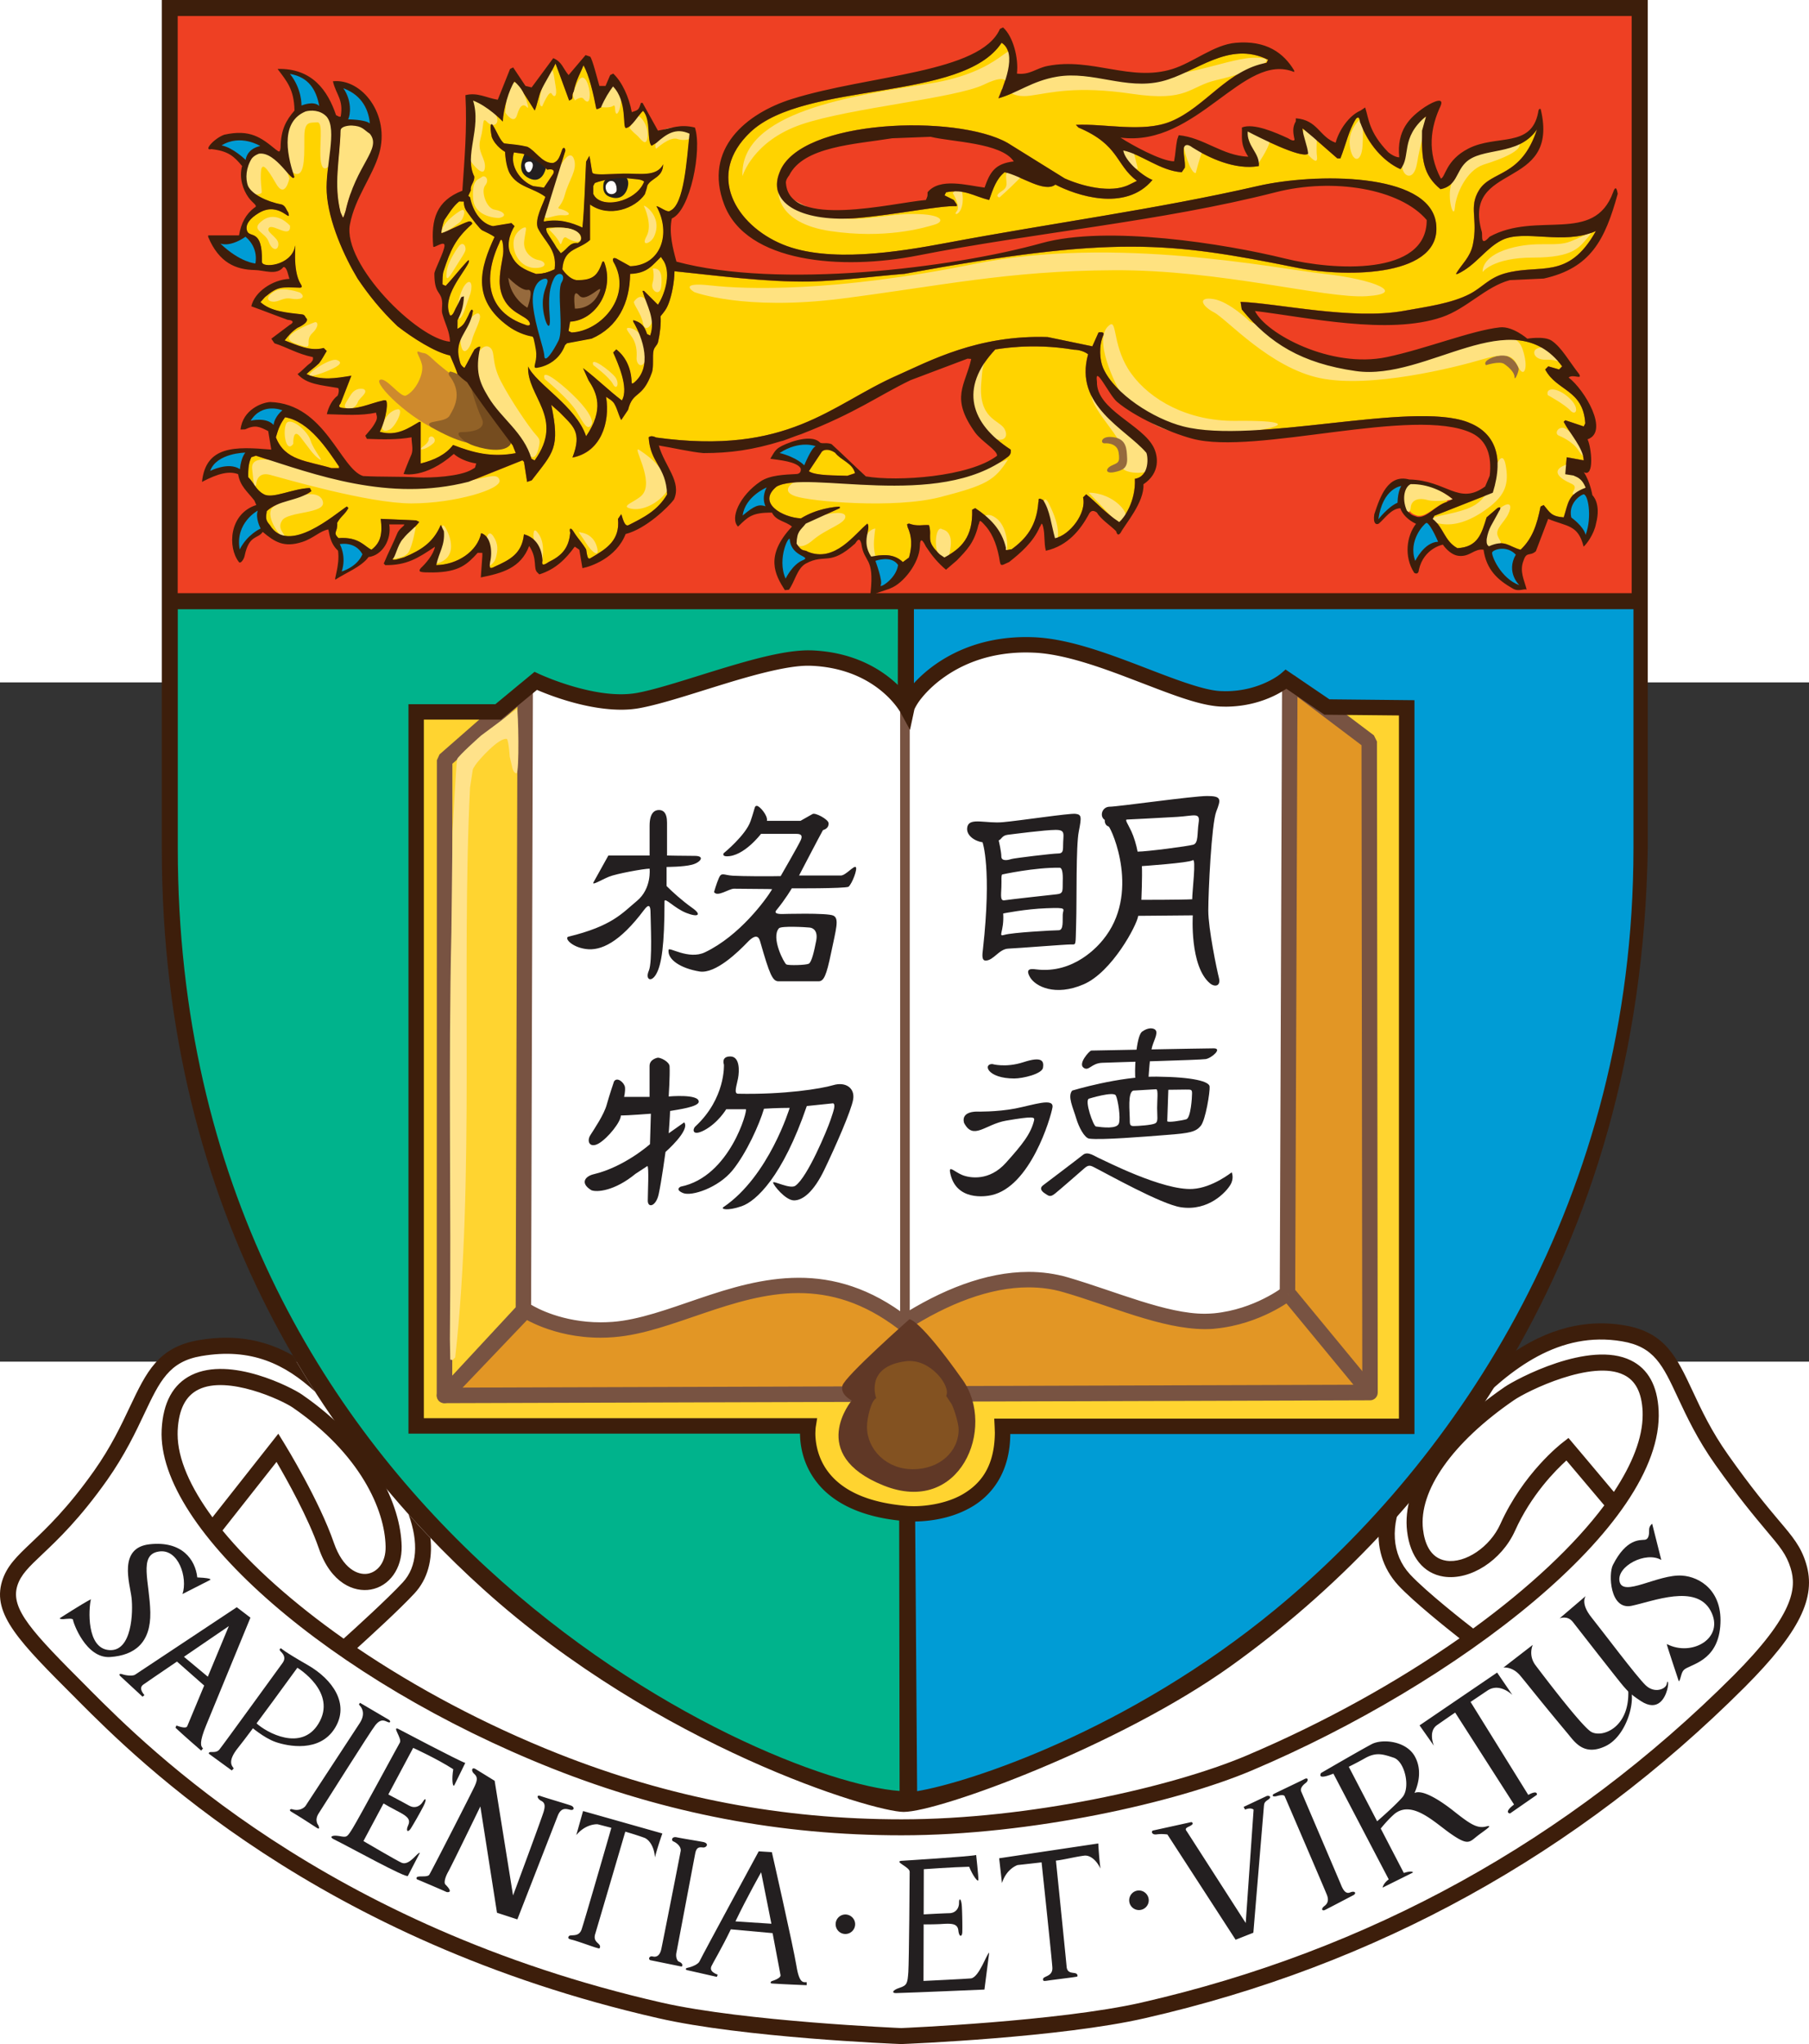 <?xml version="1.0" encoding="UTF-8" standalone="no"?>
<svg
   height="177.238"
   width="156.9"
   viewBox="-76.349 -24.433 86.516 32.478"
   version="1.1"
   id="svg243"
   sodipodi:docname="HKU_Logo_Simp.svg"
   inkscape:version="1.1 (c68e22c387, 2021-05-23)"
   xmlns:inkscape="http://www.inkscape.org/namespaces/inkscape"
   xmlns:sodipodi="http://sodipodi.sourceforge.net/DTD/sodipodi-0.dtd"
   xmlns="http://www.w3.org/2000/svg"
   xmlns:svg="http://www.w3.org/2000/svg">
  <rect x="-76.349" y="-24.433" width="86.516" height="32.478" fill="#333333" stroke="none"/>
  <defs
     id="defs247" />
  <sodipodi:namedview
     id="namedview245"
     pagecolor="#ffffff"
     bordercolor="#666666"
     borderopacity="1.0"
     inkscape:pageshadow="2"
     inkscape:pageopacity="0.0"
     inkscape:pagecheckerboard="0"
     showgrid="false"
     inkscape:zoom="0.97875"
     inkscape:cx="596.16858"
     inkscape:cy="-12.771392"
     inkscape:window-width="1920"
     inkscape:window-height="1001"
     inkscape:window-x="-9"
     inkscape:window-y="-9"
     inkscape:window-maximized="1"
     inkscape:current-layer="svg243" />
  <path
     d="m -59.767,21.702 c 0,0 3.171,-2.352 3.478,-3.787 0.31,-1.434 -1.943,-6.445 -4.502,-8.799 -2.561,-2.352 -7.369,-2.456 -8.495,0 -1.126,2.459 -1.331,3.706 -3.984,6.457 -2.657,2.749 -3.652,3.084 -1.897,5.5 1.754,2.419 11.759,12.423 24.564,16.31 2.423,0.738 8.25,2.85 17.448,2.85 9.196,0 21.717,-2.516 33.38,-11.239 1.656,-1.238 9.279,-7.31 9.578,-10.002 0.237,-2.134 -2.465,-3.796 -4.077,-6.641 -1.611,-2.851 -2.039,-7.54 -8.679,-5.027 -0.537,0.205 -1.816,0.888 -2.466,1.989 -0.649,1.106 -2.418,3.468 -3.7,4.839 -1.279,1.373 -1.041,3.083 -0.092,4.223 0.559,0.671 3.271,2.894 3.271,2.894 -8.25,5.451 -14.918,8.743 -27.075,9.008 -1.281,0.02 -13.939,0.749 -26.752,-8.575"
     fill="#ffffff"
     id="path133" />
  <path
     d="m -68.295,-13.546 c 0,0 -0.158,17.034 12.891,30.086 10.591,10.588 22.257,12.582 22.257,12.582 v -57.405 h -35.148 z"
     fill="#00b38c"
     id="path135" />
  <path
     d="m 2.004,-13.546 c 0,0 0.155,17.034 -12.893,30.086 -10.591,10.588 -22.254,12.582 -22.254,12.582 V -28.283 H 2.004 Z"
     fill="#009cd5"
     id="path137" />
  <path
     fill="#ee4023"
     d="M -68.305,-56.646 H 2.004 v 28.364 H -68.305 Z"
     id="path139" />
  <path
     d="M -8.997,11.168 H -28.172 c 0,0 -0.421,4.345 -4.75,4.252 -4.836,-0.108 -4.75,-4.252 -4.75,-4.252 h -18.837 v -34.284 h 47.512 z"
     fill="#ffd430"
     id="path141" />
  <path
     d="m -50.896,-24.676 c 0,0 1.917,1.422 4.62,1.028 2.697,-0.388 7.883,-3.122 10.866,-1.562 2.984,1.562 2.555,1.138 2.555,1.138 0,0 3.089,-3.195 7.921,-1.988 4.83,1.208 4.76,2.577 7.21,2.308 2.52,-0.275 2.983,-1.064 2.983,-1.064 V 4.822 c 0,0 -1.74,1.899 -5.539,1.119 -3.802,-0.783 -6.677,-3.586 -12.643,0.355 0,0 -3.374,-2.417 -6.927,-1.812 -3.549,0.602 -7.223,3.415 -11.405,1.156 l 0.078,-29.712 z"
     fill="#ffffff"
     id="path143" />
  <path
     d="m -8.93,-33.797 c 0.817,-0.017 1.399,0.225 1.843,0.588 l -0.076,0.148 c -0.539,0.17 -0.948,0.738 -1.398,0.661 -0.33,-0.099 -0.304,-0.183 -0.518,-0.367 -0.009,-0.443 0.033,-0.76 0.149,-1.03 m -53.784,-3.313 c 1.155,0.198 2.019,1.532 2.577,2.357 v 0.072 h -0.368 c -1.17,-0.35 -2.222,-0.354 -2.651,-1.472 0.127,-0.447 0.223,-0.653 0.442,-0.957 m 11.381,-12.597 -0.442,-0.062 c -0.198,0.646 0.3,1.361 0.922,1.609 0.172,0.022 0.343,0.049 0.517,0.073 0.147,-0.223 0.294,-0.442 0.443,-0.664 0.062,-0.134 0.025,-0.257 -0.283,-0.195 -0.002,0 -0.454,-0.482 -1.157,-0.761"
     fill="#ffd300"
     id="path145" />
  <path
     fill="#785342"
     d="m -33.299,-24.101 h 0.459 V 6.253 h -0.459 z"
     id="path147" />
  <path
     d="M 1.687,-28.697 H -67.85 v -27.596 H 1.686 v 27.596 z m 0.085,12.193 c 0,16.746 -8.438,29.244 -17.131,36.397 -7.046,5.802 -14.631,8.27 -17.128,8.688 l -0.093,-12.9 c -0.275,-0.01 -0.533,-0.063 -0.766,-0.147 l 0.02,13.037 c -6.633,-0.487 -34.52,-12.949 -34.52,-45.074 v -11.428 h 34.442 l -0.01,4.276 c 0.211,0.338 0.499,0.4 0.773,0.182 v -4.46 H 1.772 Z m -70.383,-40.555 v 40.556 c 0,17.828 8.364,29.107 15.383,35.434 8.358,7.536 18.647,10.642 20.094,10.642 1.702,0 10.321,-3.16 15.646,-6.97 9.56,-6.842 19.637,-19.389 19.944,-39.105 v -40.557 z"
     fill="#3d1e0b"
     id="path149" />
  <path
     d="m 10.026,17.689 c -0.248,-0.807 -0.625,-1.257 -1.313,-2.066 -0.55,-0.655 -1.308,-1.555 -2.405,-3.11 -0.815,-1.149 -1.289,-2.167 -1.706,-3.061 -0.766,-1.634 -1.312,-2.807 -3.25,-3.142 -2.245,-0.381 -4.162,0.411 -5.802,1.632 -0.521,0.854 -1.058,1.675 -1.619,2.474 1.959,-2.044 4.311,-3.85 7.293,-3.344 1.538,0.259 1.943,1.125 2.678,2.706 0.41,0.874 0.922,1.974 1.777,3.182 1.115,1.577 1.884,2.488 2.445,3.159 0.661,0.781 0.963,1.143 1.165,1.8 0.295,0.955 0.164,2.23 -2.744,5.143 -7.889,7.884 -17.415,13.142 -28.319,15.63 -3.963,0.898 -11.402,1.213 -11.479,1.215 -0.041,-0.002 -7.483,-0.315 -11.441,-1.215 -16.082,-3.666 -24.565,-12.159 -27.348,-14.948 l -0.147,-0.15 c -2.621,-2.619 -3.67,-3.726 -3.333,-4.829 0.166,-0.534 0.553,-0.901 1.196,-1.51 0.753,-0.713 1.785,-1.689 3.101,-3.548 0.847,-1.205 1.367,-2.297 1.782,-3.18 0.735,-1.553 1.181,-2.493 2.729,-2.751 2.397,-0.408 4.008,0.398 5.435,1.707 -0.359,-0.556 -0.714,-1.133 -1.058,-1.729 -1.225,-0.701 -2.667,-1.051 -4.505,-0.738 -1.941,0.33 -2.507,1.525 -3.295,3.188 -0.422,0.892 -0.9,1.91 -1.71,3.057 -1.27,1.798 -2.272,2.741 -3.002,3.436 -0.683,0.648 -1.176,1.113 -1.4,1.842 -0.49,1.59 0.851,2.929 3.524,5.601 l 0.144,0.146 c 2.825,2.829 11.425,11.439 27.721,15.15 4.03,0.925 11.308,1.228 11.615,1.236 0.338,-0.011 7.618,-0.312 11.649,-1.236 11.05,-2.515 20.702,-7.846 28.692,-15.832 2.612,-2.62 3.437,-4.277 2.93,-5.915 m -67.933,-0.81 c 0.019,0.795 -0.415,1.225 -0.847,1.303 -0.485,0.086 -1.198,-0.246 -1.624,-1.468 -0.699,-2.029 -2.305,-4.647 -2.375,-4.761 l -0.285,-0.463 c 0,0 -2.66,3.371 -3.15,3.996 -1.059,-1.438 -1.666,-2.799 -1.666,-3.978 l 0.003,-0.172 c 0.05,-1.012 0.377,-1.655 0.997,-1.96 1.397,-0.691 3.976,0.501 4.508,0.864 3.221,2.215 4.407,4.884 4.439,6.639 m 56.572,-5.186 -0.289,0.226 c -0.078,0.059 -1.878,1.46 -2.97,3.891 -0.49,1.091 -1.674,1.892 -2.591,1.751 -0.783,-0.121 -1.037,-0.881 -1.108,-1.501 -0.216,-1.847 1.405,-4.148 4.336,-6.165 0.657,-0.457 3.77,-1.968 5.271,-1.217 0.559,0.271 0.854,0.846 0.896,1.738 l 0.002,0.175 c 0,1.098 -0.496,2.347 -1.376,3.681 -0.447,-0.538 -2.171,-2.579 -2.171,-2.579 M -67.194,8.687 c -0.88,0.436 -1.358,1.311 -1.423,2.609 -0.24,4.759 8.143,12.022 18.685,16.202 5.429,2.149 10.892,3.193 16.699,3.193 6.192,0 13.125,-1.562 16.77,-3.107 9.762,-4.136 19.703,-11.695 19.439,-17.2 -0.058,-1.185 -0.501,-1.993 -1.323,-2.397 -1.987,-0.985 -5.487,0.886 -6.046,1.272 -3.219,2.216 -4.917,4.728 -4.662,6.893 0.145,1.23 0.782,2.02 1.75,2.171 1.271,0.193 2.772,-0.771 3.413,-2.194 0.767,-1.708 1.931,-2.884 2.457,-3.359 0.359,0.423 1.555,1.84 1.812,2.146 -1.417,1.898 -3.587,3.931 -6.271,5.887 -0.358,-0.275 -2.24,-1.749 -3.017,-2.584 -0.892,-0.968 -0.962,-2.321 -0.263,-3.813 -0.397,0.457 -0.8,0.898 -1.208,1.336 -0.153,1.138 0.146,2.17 0.909,3.001 0.73,0.782 2.313,2.046 2.927,2.529 -2.938,2.06 -6.438,4.019 -10.215,5.618 -3.576,1.507 -10.38,3.037 -16.471,3.037 -5.71,0 -11.082,-1.022 -16.419,-3.136 -3.515,-1.393 -6.811,-3.16 -9.614,-5.053 0.624,-0.567 2.048,-1.866 2.742,-2.617 0.626,-0.677 0.87,-1.6 0.76,-2.647 -0.352,-0.363 -0.7,-0.74 -1.049,-1.134 0.489,1.338 0.422,2.508 -0.272,3.257 -0.722,0.781 -2.319,2.231 -2.83,2.691 -2.405,-1.695 -4.402,-3.474 -5.794,-5.171 0.28,-0.354 2.072,-2.633 2.584,-3.279 0.496,0.848 1.518,2.675 2.022,4.131 0.579,1.683 1.698,2.112 2.483,1.972 0.893,-0.157 1.503,-1.009 1.479,-2.069 -0.039,-1.948 -1.315,-4.876 -4.771,-7.257 -0.464,-0.324 -3.41,-1.855 -5.283,-0.928"
     fill="#3d1e0b"
     id="path151" />
  <path
     d="m -67.622,19.155 1.284,-0.654 c 0,0 0.306,-0.103 -0.576,-0.14 -0.093,-0.856 -0.737,-1.754 -2.272,-1.586 -1.528,0.162 -0.956,1.86 -0.873,2.546 0.081,0.684 0.027,2.6 -1.069,2.514 -1.094,-0.078 -0.983,-1.967 -0.874,-2.431 -0.465,0.245 -1.397,0.852 -1.48,0.901 -0.035,0.021 0.023,0.055 0.156,0.051 0.188,-0.014 0.479,-0.064 0.474,0.054 -0.003,0.084 0.6,1.837 1.774,1.757 1.178,-0.082 1.943,-0.688 1.918,-2.134 -0.031,-1.451 -0.57,-2.748 0.387,-2.906 0.962,-0.174 1.411,1.259 1.151,2.028 m 0.07,3.001 c 1.062,-0.729 2.147,-1.467 2.147,-1.467 l -1.005,2.419 z m 3.18,-1.871 -0.653,-0.499 c 0,0 -4.413,2.925 -4.866,3.227 -0.103,0.066 -0.4,0.049 -0.612,-0.024 -0.156,-0.052 -0.156,0.032 -0.091,0.092 l 1.062,0.983 0.09,-0.075 c -0.052,-0.069 -0.288,-0.327 -0.062,-0.498 0.096,-0.073 0.782,-0.535 1.619,-1.107 l 1.301,1.147 -0.812,1.948 c -0.069,0.15 -0.516,-0.041 -0.515,-0.039 l -0.046,0.107 c 0.341,0.327 1.159,1.034 1.23,1.095 l 0.087,-0.106 c -0.115,-0.101 -0.184,-0.293 0.151,-1.106 0.353,-0.856 2.117,-5.145 2.117,-5.145 m 23.196,14.522 c 0.556,-1.161 1.229,-2.348 1.229,-2.348 l 0.49,2.46 z m 1.742,-3.31 -0.629,-0.039 c 0,0 -2.597,4.784 -2.838,5.271 -0.054,0.115 -0.323,0.245 -0.539,0.291 -0.167,0.03 -0.122,0.105 -0.034,0.121 l 1.409,0.319 0.04,-0.106 c -0.079,-0.035 -0.413,-0.139 -0.301,-0.402 0.043,-0.111 0.492,-0.853 0.929,-1.765 l 1.998,0.182 0.378,2.002 c 0.038,0.163 -0.429,0.296 -0.429,0.296 0,0 -0.122,0.101 0.035,0.111 0.469,0.033 1.552,0.076 1.646,0.08 v -0.145 c -0.155,-0.002 -0.35,0.09 -0.49,-0.78 -0.155,-0.948 -1.175,-5.436 -1.175,-5.436 m -26.929,-4.708 1.1,0.802 0.093,-0.099 c -0.072,-0.108 -0.334,-0.323 0.219,-1.002 0.553,-0.682 2.824,-3.81 2.824,-3.81 0,0 1.935,1.166 1.006,2.679 -0.816,1.335 -2.472,0.431 -2.973,-0.033 -0.303,-0.276 -0.303,0.128 -0.303,0.128 0,0 0.655,0.58 1.234,0.778 0.583,0.202 2.093,0.509 2.823,-0.653 0.733,-1.16 -0.099,-2.342 -1.282,-3.023 -1.186,-0.681 -1.286,-0.806 -1.286,-0.806 0,0 -0.15,0.03 0.006,0.174 0.152,0.151 0.215,0.323 0.07,0.523 -0.144,0.194 -2.833,3.911 -3.025,4.144 -0.196,0.23 -0.508,0.019 -0.506,0.198 m 7.223,-2.298 c 0,0 0.34,0.302 0,0.829 -0.338,0.521 -2.603,3.976 -2.603,3.976 0,0 -0.216,0.28 -0.642,0.146 -0.06,-0.021 -0.172,0.039 -0.031,0.123 0.333,0.195 0.964,0.602 1.22,0.771 0.188,0.122 0.072,-0.124 0.072,-0.124 0,0 -0.208,-0.231 0.02,-0.575 0.225,-0.34 2.471,-3.919 2.715,-4.223 0.247,-0.301 0.413,-0.215 0.566,-0.146 0.154,0.073 0.175,-0.033 0.072,-0.101 l -1.381,-0.811 -0.05,0.077 m 1.875,1.168 c 0,0 2.938,1.55 3.21,1.63 l -0.525,1.07 c -0.081,0.11 -0.129,-0.304 -0.049,-0.769 -0.768,-0.497 -1.917,-1.021 -1.917,-1.021 l -2.379,4.456 c 0,0 1.646,0.967 1.834,1.04 0.369,0.146 0.753,-0.515 0.865,-0.479 l -0.573,1.104 c -0.08,0.124 -2.779,-1.376 -3.561,-1.76 -0.192,-0.096 -0.094,-0.206 0.271,-0.146 0.369,0.066 0.369,0.082 0.654,-0.381 0.289,-0.463 2.141,-3.898 2.252,-4.086 0.112,-0.197 -0.385,-0.787 -0.082,-0.658"
     fill="#231f20"
     id="path153" />
  <path
     d="m -57.975,28.635 c 0,0 0.939,0.492 1.197,0.64 0.253,0.143 0.51,0.047 0.654,-0.191 0.144,-0.239 0.191,-0.096 0.015,0.238 -0.174,0.334 -0.459,0.83 -0.589,1.036 -0.126,0.209 -0.272,0.16 -0.126,-0.156 0.144,-0.32 -0.129,-0.466 -0.588,-0.705 -0.464,-0.237 -0.863,-0.496 -0.863,-0.496 z m 24.724,3.276 c 0,0 3.314,-0.204 3.587,-0.278 0,0 0.117,1.053 0.105,1.191 -0.01,0.137 -0.266,-0.195 -0.44,-0.63 -0.811,0.018 -2.169,0.118 -2.169,0.118 l -0.014,5.342 c 0,0 2.067,-0.098 2.267,-0.121 0.394,-0.045 0.762,-1.203 0.874,-1.227 l -0.227,1.76 c 0,0 -3.383,0.147 -4.229,0.169 -0.215,0.006 -0.181,-0.141 0.172,-0.253 0.354,-0.117 0.378,-0.209 0.417,-0.75 0.036,-0.543 0.066,-4.584 0.064,-4.8 -0.001,-0.226 -0.735,-0.471 -0.407,-0.521"
     fill="#231f20"
     id="path155" />
  <path
     d="m -32.304,34.479 c 0,0 1.065,-0.059 1.359,-0.064 0.291,-0.008 0.462,-0.218 0.462,-0.5 0.002,-0.277 0.117,-0.179 0.136,0.198 0.02,0.38 0.027,0.952 0.02,1.195 -0.003,0.244 -0.15,0.276 -0.189,-0.067 -0.038,-0.352 -0.346,-0.338 -0.864,-0.305 -0.523,0.024 -0.998,0.012 -0.998,0.012 z m -24.113,-1.689 c 0,0 1.125,0.474 1.428,0.614 0.232,0.031 0.185,-0.117 -0.062,-0.365 -0.06,-0.061 -0.045,-0.283 0.147,-0.623 0.175,-0.313 1.528,-3.105 1.528,-3.105 l 0.796,5.083 0.974,0.317 c 0,0 1.763,-4.521 1.927,-4.943 0.166,-0.428 0.406,-0.342 0.605,-0.296 0.2,0.044 0.216,-0.14 0.019,-0.208 -0.201,-0.072 -1.229,-0.373 -1.444,-0.451 -0.215,-0.08 -0.156,0.135 0.027,0.226 0.179,0.091 0.207,0.225 0.127,0.51 -0.079,0.286 -1.467,4.019 -1.467,4.019 l -0.88,-5.483 c 0,0 -0.744,-0.46 -0.917,-0.564 -0.174,-0.104 -0.224,0.086 -0.061,0.231 0.163,0.151 0.154,0.286 0.035,0.562 -0.123,0.278 -2.068,4.078 -2.182,4.259 -0.112,0.174 -0.707,-0.023 -0.6,0.217 m 7.953,-3.259 -0.324,1.151 c 0.468,-0.564 1.02,-0.519 1.02,-0.519 0,0 0.282,0.072 0.657,0.17 -0.219,0.769 -1.287,4.457 -1.419,4.847 -0.146,0.438 -0.57,0.202 -0.628,0.359 -0.03,0.076 -0.009,0.104 0.164,0.146 0.21,0.047 0.977,0.327 1.134,0.373 0.157,0.043 0.176,0.063 0.199,0.008 0.08,-0.228 -0.363,-0.229 -0.218,-0.67 0.053,-0.175 1.261,-4.28 1.435,-4.879 0.353,0.102 0.695,0.213 0.913,0.293 0.213,0.082 0.469,0.402 0.505,0.938 0.11,-0.452 0.354,-1.145 0.354,-1.145 z m 19.901,2.258 0.133,1.188 c 0.221,-0.702 0.749,-0.864 0.749,-0.864 0,0 0.762,-0.082 1.146,-0.129 0.083,0.79 0.49,4.614 0.515,5.023 0.032,0.46 -0.459,0.401 -0.446,0.573 0.006,0.082 0.035,0.086 0.208,0.061 0.232,-0.037 1.097,-0.141 1.258,-0.167 0.157,-0.026 0.186,-0.015 0.181,-0.079 -0.024,-0.24 -0.486,0.024 -0.52,-0.433 -0.013,-0.181 -0.446,-4.44 -0.51,-5.061 0.366,-0.037 0.924,-0.185 1.353,-0.237 0.224,-0.03 0.543,0.136 0.777,0.616 -0.066,-0.461 -0.105,-1.199 -0.105,-1.199 z m -16.67,4.876 1.49,0.304 c 0,0 0.118,-0.138 -0.152,-0.244 -0.038,-0.014 -0.163,-0.176 -0.099,-0.449 0,0 0.836,-4.415 0.896,-4.728 0.064,-0.312 0.214,-0.29 0.375,-0.275 0.164,0.014 0.315,-0.201 -0.011,-0.265 -0.325,-0.062 -0.951,-0.159 -1.26,-0.223 -0.224,-0.046 -0.265,0.151 -0.152,0.198 0.152,0.062 0.386,0.25 0.35,0.461 -0.039,0.224 -0.837,4.269 -0.925,4.681 -0.061,0.285 -0.201,0.414 -0.425,0.357 -0.162,-0.031 -0.217,0.15 -0.087,0.183 m 9.781,-1.723 c 0,0.258 -0.21,0.467 -0.467,0.467 -0.257,0 -0.465,-0.209 -0.465,-0.467 0,-0.259 0.21,-0.465 0.465,-0.465 0.257,0.002 0.467,0.207 0.467,0.465 m 14.042,-1.143 c 0,0.257 -0.21,0.466 -0.47,0.466 a 0.466,0.466 0 0 1 -0.465,-0.466 c 0,-0.258 0.208,-0.47 0.465,-0.47 0.26,10e-4 0.47,0.213 0.47,0.47 m 0.2,-3.336 1.837,-0.404 c 0,0 0.209,0.063 -0.117,0.215 -0.213,0.097 -0.155,0.151 -0.082,0.255 l 2.8,4.355 0.377,-5.419 c 0,0 -0.118,-0.124 -0.408,-0.003 l -0.069,-0.129 1.096,-0.517 c 0.103,-0.043 0.298,0.025 0.062,0.181 -0.188,0.12 -0.172,0.2 -0.188,0.296 l -0.505,6.056 -0.848,0.335 -3.262,-5.032 c 0,0 -0.258,-0.041 -0.507,-0.006 -0.249,0.038 -0.276,-0.15 -0.186,-0.183 m 6.297,-1.651 c 0,0 1.959,4.551 2.026,4.734 0.07,0.182 0.08,0.374 -0.115,0.521 -0.191,0.143 -0.115,0.257 0.021,0.193 0.135,-0.066 1.114,-0.578 1.363,-0.71 0.154,-0.086 0.075,-0.222 -0.154,-0.13 -0.232,0.1 -0.356,-0.143 -0.458,-0.4 -0.083,-0.201 -1.89,-4.429 -1.89,-4.429 -0.047,-0.123 0.035,-0.266 0.217,-0.402 0.136,-0.101 0.132,-0.28 -0.052,-0.191 -0.186,0.1 -1.354,0.649 -1.469,0.714 -0.112,0.066 -0.066,0.159 0.149,0.1 0.212,-0.061 0.329,-0.047 0.362,0 m 5.631,0.063 c -0.291,0.336 -0.896,0.877 -1.205,1.145 l -1.356,-2.606 c 0.294,-0.146 0.57,-0.293 0.737,-0.387 0.553,-0.323 0.872,-0.225 1.408,-0.047 0.54,0.178 0.817,1.439 0.416,1.895 m 4.007,1.394 c -0.426,0.111 -0.772,-0.123 -1.508,-0.703 -0.731,-0.584 -1.545,-1.076 -1.918,-0.898 0.106,-0.237 0.427,-1.024 0.012,-1.757 -0.413,-0.732 -1.536,-0.841 -2.045,-0.585 -0.514,0.268 -2.437,1.387 -2.437,1.387 -0.131,0.255 0.171,0.199 0.592,0.029 l 2.647,5.056 c -0.267,0.195 -0.293,0.394 -0.293,0.394 l 1.451,-0.721 c 0,0 -0.003,-0.115 -0.437,0.02 l -1.104,-2.124 c 0.137,-0.165 0.359,-0.433 0.654,-0.695 0.843,-0.685 1.91,0.396 2.682,0.936 0.775,0.541 0.884,0.442 1.201,0.182 0.325,-0.272 0.934,-0.631 0.503,-0.521 m 2.016,-1.51 -2.76,-4.446 c 0.318,-0.211 0.612,-0.412 0.809,-0.543 0.584,-0.394 1.192,0.211 1.192,0.211 l -0.73,-1.071 -3.71,2.525 0.688,0.977 c 0,0 -0.294,-0.684 0.148,-0.99 0.171,-0.119 0.498,-0.349 0.867,-0.599 l 2.816,4.396 c -0.521,0.398 -0.193,0.428 -0.193,0.428 l 1.285,-0.892 c -10e-4,-0.001 0.059,-0.253 -0.412,0.004 m -1.187,-6.089 1.404,-1.085 c 0,0 -0.239,0.492 0.138,0.986 0.375,0.494 2.097,2.769 2.613,3.146 0.513,0.372 2.013,-0.164 1.796,-2.196 0.474,0.338 0.059,2.37 -1.07,2.907 -1.047,0.495 -1.478,-0.21 -1.816,-0.611 -1.323,-1.584 -1.814,-2.221 -2.253,-2.75 -0.376,-0.457 -0.812,-0.397 -0.812,-0.397"
     fill="#231f20"
     id="path157" />
  <path
     d="m -1.759,20.317 1.248,-1.067 c 0,0 -0.278,0.335 0.276,1.024 0.554,0.692 2.154,2.828 2.59,3.244 0.434,0.414 0.967,0.176 1.009,-0.062 0.037,-0.235 0.117,-0.078 0.02,0.278 -0.097,0.357 -0.425,1.085 -1.264,0.535 -0.575,-0.377 -0.651,-0.514 -0.832,-0.711 -0.177,-0.197 -2.152,-2.729 -2.413,-3.065 -0.257,-0.335 -0.634,-0.176 -0.634,-0.176 m 4.862,-2.79 -0.437,-1.733 c 0,0 -0.145,0.098 -0.145,0.287 0,0.191 0,0.461 -0.216,0.481 -0.216,0.025 -0.87,-0.073 -1.517,1.205 -0.219,0.428 -0.146,2.167 0.892,1.952 1.036,-0.216 3.085,-1.062 3.783,0.237 0.698,1.301 -0.891,2.216 -2.096,1.59 -0.026,0 0.458,1.422 0.575,1.787 0.1,-0.096 0.098,-0.423 0.247,-0.556 0.285,-0.264 1.59,-0.384 1.733,-2.07 0.146,-1.688 -0.962,-2.378 -1.831,-2.433 -1.156,-0.074 -2.844,1.061 -2.987,0.267 -0.132,-0.713 1.253,-1.448 1.999,-1.014"
     fill="#231f20"
     id="path159" />
  <path
     d="m -54.011,-38.784 c 0.391,0.622 0.955,1.377 2.181,3.02 l 0.147,0.37 c -1.188,0.222 -2.059,-0.034 -2.998,-0.391 -0.357,0.467 -0.894,0.722 -1.549,0.885 v -1.99 h -0.074 c -0.486,0.288 -1.076,0.711 -1.88,0.476 0.333,-0.67 0.423,-1.536 0.261,-1.507 h -0.073 c -0.73,0.162 -1.246,0.476 -2.008,0.357 -0.208,-0.039 -0.104,-0.14 -0.054,-0.208 0.172,-0.443 0.344,-0.886 0.516,-1.327 -0.757,0.124 -1.417,0.244 -2.147,-0.075 0.171,-0.171 0.427,-0.344 0.6,-0.516 0.14,-0.186 0.245,-0.392 0.368,-0.588 l -0.148,-0.146 c -0.636,0.182 -1.319,-0.157 -1.864,-0.359 0.181,-0.229 0.305,-0.39 0.61,-0.602 0.278,-0.119 0.529,-0.307 0.443,-0.442 -0.074,-0.049 -0.065,-0.172 -0.201,-0.198 -0.742,-0.09 -1.512,-0.136 -2.01,-0.59 l 0.219,-0.243 c 0.628,-0.523 0.746,-0.473 1.695,-0.441 0,-0.025 0.127,0.004 0.01,-0.181 -0.424,-0.67 -0.204,-2.094 -0.272,-1.798 -0.176,0.937 -1.618,1.06 -1.578,0.726 0.026,-1.625 -0.602,-1.091 -0.72,-1.484 -0.088,-0.287 0.144,-0.586 0.571,-0.838 0.995,-0.597 1.577,0.555 1.401,-0.034 -0.1,-0.124 -0.112,-0.289 -0.297,-0.37 -0.776,-0.149 -1.439,-0.502 -1.623,-0.883 -0.144,-0.363 -0.097,-0.896 0.181,-1.325 0.091,-0.109 0.188,-0.164 0.336,-0.22 0.828,-0.12 1.603,1.459 1.696,1.104 -0.424,-1.252 -0.597,-2.664 0.542,-3.128 0.235,-0.062 0.688,-0.085 1.004,0.253 0.523,0.64 -0.071,2.352 0,3.613 0.077,1.397 0.847,3.084 1.474,4.125 0.52,0.774 1.129,1.538 1.915,2.282 0.701,0.546 1.783,1.245 2.512,1.395 0.09,0.222 0.27,0.62 0.358,0.89 0.133,0.135 0.235,0.231 0.456,0.388"
     fill="#ffd300"
     id="path161" />
  <path
     d="m -53.288,-46.049 c 0.21,0.099 0.422,0.199 0.593,0.316 -0.665,1.437 -1.152,2.96 0.661,4.273 0.354,0.257 0.797,0.435 1.157,0.492 0.222,0.425 1.366,0.692 1.646,0.319 0.395,-0.075 0.785,-0.146 1.178,-0.22 1.266,-0.55 1.828,-1.709 1.843,-3.096 0.829,-0.031 1.045,-0.401 1.472,-0.812 l 0.148,0.223 c 0.345,0.625 0.007,1.62 -0.294,2.061 -0.222,-0.218 -0.441,-0.441 -0.664,-0.66 h -0.074 c 0.195,0.69 0.642,1.349 0.368,2.134 l -0.148,-0.073 c -0.122,-0.375 -0.267,-0.555 -0.664,-0.664 v 0.074 c 0.459,0.77 0.958,2.205 0,2.946 h -0.072 c -0.016,-0.749 -0.307,-1.29 -0.737,-1.623 l -0.148,0.15 c 0.203,0.468 0.77,1.686 0.414,2.293 -0.588,-0.443 -1.265,-1.104 -1.857,-1.547 l 0.263,0.587 c 0.394,0.595 0.762,1.378 -0.114,2.671 -0.487,-1.447 -2.407,-2.505 -2.773,-3.338 -0.081,1.439 1.773,2.455 0.311,4.493 l -0.149,-0.074 c -0.379,-1.267 -1.442,-1.919 -2.061,-2.948 -0.439,-0.724 -0.645,-1.244 -0.393,-2.414 l -0.275,0.128 c -0.146,0.248 -0.334,0.642 -0.48,0.887 -0.217,-0.135 -0.204,-0.282 -0.253,-0.441 -0.213,-0.902 0.394,-1.248 0.61,-2.037 l 0.052,-0.25 c -0.027,0 -0.038,-0.229 -0.221,0.218 -0.174,0.334 -0.203,0.465 -0.521,0.643 l 0.004,-0.418 c 0.167,-0.324 0.284,-0.63 0.305,-1.14 l -0.129,0.044 -0.11,0.23 c -0.074,0.171 -0.139,0.25 -0.212,0.422 -0.098,0.224 -0.199,0.252 -0.224,0.194 -0.375,-0.875 0.614,-1.927 0.89,-2.478 0.067,-0.194 -0.005,-0.149 -0.075,-0.072 -0.343,0.368 -0.67,0.792 -1.013,1.16 l -0.151,-0.068 c 0,-0.223 0,-0.492 0.057,-0.649 0.324,-0.984 0.542,-1.508 1.333,-2.217 0.083,-0.041 -0.01,-0.186 -0.155,-0.141 -0.369,0.124 -0.924,0.437 -1.293,0.56 0,-0.123 0.076,-0.458 0.149,-0.631 0.221,-0.322 0.411,-0.649 0.706,-0.888 l 0.249,0.018 0.312,-0.542 c -0.038,-0.271 0.173,-0.371 0.166,-0.664 -0.51,-1.011 0.355,-2.311 -0.061,-3.636 0.682,0.257 1.358,0.934 1.423,1.006 0.021,-0.625 0.301,-1.536 0.555,-1.916 0.144,0.125 0.317,0.309 0.451,0.576 0.174,0.272 0.344,0.541 0.519,0.812 0.117,-0.255 0.188,-0.706 0.307,-0.961 0.202,-0.432 0.486,-0.852 0.687,-1.285 0.198,0.514 0.456,1.251 0.648,1.769 0.283,-0.1 0.083,-0.207 0.223,-0.429 0.123,-0.59 0.32,-0.861 0.465,-1.253 0.267,0.454 0.479,1.381 0.614,2.086 h 0.074 l 0.149,-0.074 c 0.196,-0.452 0.383,-0.737 0.578,-1.004 0.699,0.722 0.441,1.955 0.614,1.988 0.271,-0.01 0.601,-0.625 0.823,-0.822 0.392,0.431 0.169,1.439 0.405,1.671 l 0.231,-0.138 c 0.495,-0.436 0.93,-0.739 1.586,-0.442 -0.136,1.276 -0.261,3.394 -0.923,3.683 -0.121,0.122 -0.489,-0.196 -0.663,-0.22 0.732,1.308 0.219,2.836 -1.251,2.874 -0.223,-0.125 -0.442,-0.248 -0.662,-0.37 -0.126,-0.047 -0.198,-0.023 -0.148,0.15 0.954,1.609 -0.554,3.321 -1.99,3.39 l -0.147,-0.074 c 0.022,-0.149 0.048,-0.296 0.076,-0.444 1.236,-0.069 2.144,-1.542 1.619,-2.873 h -0.079 c -0.218,0.608 -0.391,0.904 -1.251,0.884 -0.223,-0.173 -0.443,-0.343 -0.663,-0.515 0.071,-1.032 0.771,-0.906 1.324,-1.403 v -1.695 c 0.908,0.646 2.152,0.197 2.622,-0.49 0.316,-0.883 0.024,-0.771 -0.052,-0.579 -0.399,0.965 -2.091,1.316 -2.422,0.554 v -0.364 l 0.075,-0.146 c 0.414,-0.161 1.166,-0.285 1.62,-0.223 0.461,0.062 0.737,-0.008 0.885,0.369 0.169,-0.396 0.761,-0.38 0.768,-1.043 -0.306,0.624 -1.166,0.429 -1.904,0.445 -0.664,0.018 -1.412,0.095 -1.481,-0.045 -0.049,-0.223 -0.09,-0.583 -0.14,-0.805 l -0.164,0.277 c -0.056,1.091 -0.073,2.093 -0.172,3.151 -0.52,-0.233 -1.101,-0.43 -1.849,-0.286 v -0.072 c 0.345,-1.105 0.689,-2.211 1.032,-3.316 -0.014,-0.149 -0.087,-0.172 -0.146,-0.074 -0.125,0.338 -0.176,0.578 -0.441,0.661 h -0.075 c -0.469,-0.023 -0.758,-0.573 -1.154,-0.77 -0.405,-0.1 -0.689,-0.113 -1.107,-0.164 -0.195,-0.123 -0.366,-0.588 -0.54,-0.858 -0.09,-0.147 -0.18,-0.054 -0.061,0.551 0.183,0.464 0.638,0.713 0.638,0.713 0,0 0.017,0.673 0.233,1.044 0.378,0.642 1.101,0.667 1.695,1.105 -0.146,0.422 -0.501,1.034 -0.371,1.472 0.324,0.683 0.938,1.021 0.811,1.99 -0.286,0.135 -0.426,0.203 -0.884,0.219 -0.546,-0.195 -0.948,-0.375 -1.179,-0.884 -0.273,-0.443 -0.076,-1.043 0.148,-1.4 l -0.148,-0.146 c -0.293,0.051 -0.589,0.098 -0.885,0.146 -0.521,-0.107 -0.946,-0.64 -1.093,-1.379 l -0.239,-0.158 c 0,0 -0.188,0.454 0.075,0.832 0.27,0.376 0.64,0.856 0.745,0.907"
     fill="#ffd300"
     id="path163" />
  <path
     d="m -59.526,-51.057 c 0.523,0.028 0.549,0.188 0.865,0.39 0.59,0.733 -0.661,1.458 -1.165,3.699 -0.05,0.163 -0.1,0.311 -0.121,0.311 l -0.116,-0.251 c -0.342,-1.358 -0.041,-2.506 0,-3.907 0.003,-0.205 0.377,-0.243 0.537,-0.242"
     fill="#ffe280"
     id="path165" />
  <path
     d="m -59.526,-51.057 c 0.523,0.028 0.549,0.188 0.865,0.39 0.59,0.733 -0.661,1.458 -1.165,3.699 -0.05,0.163 -0.1,0.311 -0.121,0.311 l -0.116,-0.251 c -0.342,-1.358 -0.041,-2.506 0,-3.907 0.003,-0.205 0.377,-0.243 0.537,-0.242"
     fill="#ffe280"
     id="path167" />
  <path
     d="m -28.454,-55.015 c 0.802,0.503 0.06,2.114 -0.15,2.652 0.928,-0.256 1.592,-0.828 2.801,-1.029 1.709,-0.29 3.278,0.642 5.011,0.219 1.629,-0.396 3.182,-1.972 5.082,-1.03 l -0.07,0.146 c -1.868,0.331 -2.93,2.123 -4.573,2.799 -1.337,0.554 -3.172,0.095 -4.544,0.167 l 0.125,0.128 c 1.966,0.833 1.761,1.772 2.794,2.551 l -0.363,0.178 c -0.887,0.447 -2.306,0.056 -3.094,-0.296 -0.908,-0.563 -1.815,-1.129 -2.724,-1.695 -2.443,-1.389 -9.948,-1.144 -10.907,1.401 -0.647,1.579 1.254,2.4 3.719,2.188 1.918,-0.167 3.98,-0.607 4.757,-0.568 v -0.075 l -0.15,-0.219 a 18.137,18.137 0 0 0 -0.441,-0.221 l 0.073,-0.146 c 0.884,-0.17 1.289,0.171 2.063,0.367 0.183,-0.528 0.342,-1.014 0.736,-1.327 0.783,0.167 1.897,1 2.431,0.59 0.955,0.5 3.341,1.336 4.642,-0.223 -0.447,-0.167 -1.312,-0.88 -1.4,-1.411 0.871,0.18 1.778,0.979 2.799,1.042 l 0.147,-0.221 c 0.026,-0.294 -0.076,-0.631 -0.049,-0.927 0.029,-0.161 0.168,-0.229 0.418,-0.032 0.761,0.48 2.024,1.088 3.168,0.884 0.062,-0.622 -0.585,-0.951 -0.531,-1.655 0.485,0.255 2.575,1.321 2.889,1.067 -0.026,-0.369 -0.244,-0.849 -0.268,-1.216 l 0.487,0.405 c 0.393,0.343 0.784,0.688 1.18,1.031 h 0.147 c 0.262,-0.648 0.408,-1.373 0.755,-1.909 0.202,-0.169 0.153,0.188 0.202,0.216 0.365,0.994 1.085,1.833 1.915,2.209 0.519,-0.603 -0.03,-1.491 1.229,-2.53 l -0.197,0.69 c -0.02,1.375 0.048,2.107 0.886,2.797 0.768,-0.151 0.729,-0.794 1.18,-1.253 0.778,-0.794 2.535,-0.285 3.436,-1.605 -0.749,2.298 -2.181,1.964 -2.765,2.896 -0.521,0.827 -0.044,1.38 -0.3,2.615 -0.134,0.614 -0.546,0.942 -0.812,1.401 h 0.075 c 0.881,-0.405 1.342,-1.234 2.135,-1.621 1.073,-0.527 2.937,0.256 4.486,-0.43 -1.333,2.39 -2.683,1.542 -4.37,2.031 -0.755,0.218 -1.066,0.666 -1.664,0.978 -0.874,0.452 -2.062,0.612 -3.167,0.81 -2.476,0.441 -6.044,-0.372 -7.791,-0.431 l 0.054,0.357 c 1.327,1.617 2.859,2.574 5.452,2.947 3.418,0.492 7.489,-3.422 9.871,-0.223 l -0.147,0.149 c -0.173,-0.05 -0.344,-0.098 -0.517,-0.149 l -0.145,0.149 c 0.554,1.046 1.815,0.951 1.915,2.576 l -0.075,0.15 c -0.295,-0.099 -0.587,-0.199 -0.884,-0.294 l -0.074,0.071 c 0.311,0.587 0.935,1.25 0.957,1.844 -0.269,-0.049 -0.54,-0.1 -0.812,-0.147 -0.026,0.269 -0.048,0.539 -0.073,0.81 l 0.4,0.064 c 0.102,0.065 0.38,0.083 0.575,0.579 -0.857,0.311 -0.824,0.736 -1.047,1.418 -0.616,-0.042 -0.667,-0.25 -0.957,-0.588 l -0.147,0.072 c -0.179,0.905 -0.41,1.547 -0.959,2.065 -0.583,-0.157 -0.747,-0.506 -1.512,-0.163 -0.144,-0.085 -0.109,-0.28 -0.109,-0.353 0.087,-0.522 0.293,-0.745 0.488,-1.136 l 0.105,-0.191 c 0.083,-0.107 0.102,-0.253 -0.076,-0.147 -0.169,0.147 -0.343,0.295 -0.517,0.441 -0.238,0.768 -0.408,1.423 -1.397,1.474 -0.62,-0.337 -0.659,-0.985 -1.178,-1.399 l 0.07,-0.146 c 0.935,-0.37 1.871,-0.736 2.803,-1.105 0.567,-1.826 0.035,-2.91 -1.217,-3.378 -2.718,-1.008 -10.161,1.087 -13.592,0.211 -1.409,-0.359 -3.292,-1.551 -3.833,-2.799 -0.159,-0.375 -0.216,-1.046 0.014,-1.571 0.074,-0.165 -0.16,-0.139 -0.234,-0.122 -0.093,0.219 -0.195,0.441 -0.293,0.66 l -2.136,-0.441 c -3.348,-0.11 -5.647,1.146 -7.222,1.842 -3.162,1.401 -5.171,3.829 -11.507,2.959 -0.24,-0.113 -0.306,-0.035 -0.355,-0.011 0.072,1.229 0.832,1.398 0.883,2.732 -0.46,0.787 -1.142,1.11 -1.839,1.466 -0.177,0.096 -0.261,-0.233 -0.354,-0.519 l -0.158,0.224 c 0.103,1.022 -0.546,1.43 -1.252,1.842 -0.171,0.113 -0.204,0.09 -0.271,-0.384 -0.246,-0.393 -0.37,-0.475 -0.614,-0.87 -0.109,-0.169 -0.208,-0.172 -0.148,0.074 -0.069,0.786 -0.462,1.126 -1.031,1.402 -0.236,0.167 -0.353,0.176 -0.293,-0.073 -0.034,-0.649 -0.348,-1.107 -0.887,-1.254 -0.093,0.941 -0.699,1.229 -1.396,1.548 -0.246,0.131 -0.268,0.066 -0.223,-0.22 0.119,-0.485 0.05,-1.233 -0.431,-1.38 -0.176,0.87 -1.133,1.508 -2.148,1.528 0.136,-0.623 0.426,-0.942 0.37,-1.624 l -0.149,-0.302 c -0.345,0.819 -0.905,1.199 -1.768,1.557 -0.193,0.047 -0.475,0.165 -0.55,0.09 0.131,-0.055 0.249,-0.712 0.513,-0.977 0.271,-0.344 0.506,-0.465 0.774,-0.809 l -0.146,-0.073 c -0.566,-0.026 -1.132,-0.048 -1.694,-0.075 0.085,0.702 0.009,1.129 -0.443,1.475 -0.326,-0.134 -0.584,-0.63 -1.58,-0.551 -0.292,-0.292 -0.027,-0.268 -0.062,-0.735 0.197,-0.344 0.339,-0.359 0.537,-0.705 l -0.074,-0.074 c -0.564,0.363 -2.811,2.355 -3.683,0.886 -0.206,-0.228 -0.2,-0.333 -0.148,-0.664 0.56,-0.535 1.501,-0.469 2.136,-0.958 l -0.074,-0.145 c -0.823,0.023 -1.803,0.541 -2.209,0.292 -0.364,-0.19 -0.46,-0.541 -0.737,-0.809 -0.012,-0.423 0.028,-0.716 0.148,-0.958 l 0.22,-0.073 c 2.859,0.918 6.348,2.23 10.169,1.254 0.861,-0.346 1.717,-0.688 2.576,-1.034 l 0.073,0.074 c 0.049,0.319 0.1,0.641 0.15,0.959 l 0.219,-0.074 c 1.027,-1.344 1.369,-1.522 0.937,-3.61 l 0.4,0.36 c 0.638,0.658 1.091,0.925 0.615,2.16 1.339,-0.25 1.808,-1.647 1.605,-2.902 0.095,0.072 0.34,0.187 0.423,0.381 0.125,0.22 0.182,0.507 0.304,0.729 l 0.327,-0.489 c 0.234,-0.94 0.683,-0.493 1.138,-1.785 0.093,-0.282 0.014,-0.792 0.079,-1.056 0.045,-0.177 0.175,-0.235 0.216,-0.403 0.093,-0.393 0.149,-0.901 0.117,-1.23 0.143,-0.182 0.27,-0.302 0.388,-0.614 0.15,-0.39 0.274,-1.021 0.28,-1.54 1.934,0.194 4.337,0.53 6.507,0.491 1.489,-0.042 2.997,-0.244 4.493,-0.368 10.032,-1.84 12.65,-1.524 18.751,-0.295 2.471,0.499 7.024,0.421 6.667,-2.135 -0.341,-2.444 -5.823,-2.384 -8.508,-1.768 -4.854,1.112 -9.848,1.774 -14.919,2.725 -2.3,0.43 -5.616,0.971 -7.809,0.072 -2.236,-0.916 -3.717,-3.332 -1.547,-5.376 2.599,-2.462 10.138,-1.428 12.003,-4.273"
     fill="#835221"
     id="path169" />
  <path
     d="m -24.993,-40.34 c 0.227,10e-4 0.491,0.069 0.681,0.216 -0.69,2.473 1.801,3.564 2.783,4.707 0.087,0.162 0.171,1.137 -0.544,1.249 0.049,1.101 -0.531,1.888 -0.749,2.067 -0.689,-0.453 -1.074,-0.925 -1.581,-1.323 l -0.148,0.146 c 0.18,0.765 -0.646,1.812 -1.343,1.95 -0.185,-0.667 -0.243,-1.336 -0.572,-1.822 -0.308,-0.179 -0.171,0.068 -0.222,0.092 -0.08,1.14 -0.583,1.756 -1.285,2.265 -0.051,-0.023 -0.341,0.117 -0.262,-0.057 -0.208,-0.922 -0.8,-1.461 -1.474,-1.915 l -0.146,0.076 c 0.039,1.305 -0.514,1.85 -1.329,2.283 l -0.217,-0.149 c -0.724,-0.676 -0.346,-0.795 -0.518,-1.396 -0.318,-0.027 -0.532,0.075 -0.956,-0.076 -0.171,0.028 -0.05,0.1 -0.074,0.149 0.218,0.478 0.228,0.918 0.074,1.474 l -0.296,0.221 c -0.457,-0.445 -1.035,-0.342 -1.515,-0.263 -0.498,-0.755 0.013,-1.316 -0.178,-1.58 -0.607,0.49 -1.551,1.887 -2.852,1.347 -0.172,-0.123 -0.262,0.049 -0.536,-0.388 0.019,-0.609 0.185,-0.628 0.441,-0.958 0.54,-0.245 1.083,-0.492 1.622,-0.737 v -0.075 c -0.285,0.012 -1.111,0.101 -1.854,0.563 -0.869,-0.037 -2.125,-0.735 -1.167,-1.518 1.453,-0.82 7.724,1.14 11.074,-1.435 0.169,-0.134 0.126,-0.282 0.126,-0.334 -1.914,-1.24 -2.483,-2.934 -0.738,-4.788 0.073,-0.003 1.702,-0.34 3.755,0.009"
     fill="#835221"
     id="path171" />
  <path
     d="m -53.288,-46.049 c 0.21,0.099 0.422,0.199 0.593,0.316 -0.665,1.437 -1.152,2.96 0.661,4.273 0.354,0.257 0.797,0.435 1.157,0.492 0.222,0.425 1.366,0.692 1.646,0.319 0.395,-0.075 0.785,-0.146 1.178,-0.22 1.266,-0.55 1.828,-1.709 1.843,-3.096 0.829,-0.031 1.045,-0.401 1.472,-0.812 l 0.148,0.223 c 0.345,0.625 0.007,1.62 -0.294,2.061 -0.222,-0.218 -0.441,-0.441 -0.664,-0.66 h -0.074 c 0.195,0.69 0.642,1.349 0.368,2.134 l -0.148,-0.073 c -0.122,-0.375 -0.267,-0.555 -0.664,-0.664 v 0.074 c 0.459,0.77 0.958,2.205 0,2.946 h -0.072 c -0.016,-0.749 -0.307,-1.29 -0.737,-1.623 l -0.148,0.15 c 0.203,0.468 0.77,1.686 0.414,2.293 -0.588,-0.443 -1.265,-1.104 -1.857,-1.547 l 0.263,0.587 c 0.394,0.595 0.762,1.378 -0.114,2.671 -0.487,-1.447 -2.407,-2.505 -2.773,-3.338 -0.081,1.439 1.773,2.455 0.311,4.493 l -0.149,-0.074 c -0.379,-1.267 -1.442,-1.919 -2.061,-2.948 -0.439,-0.724 -0.645,-1.244 -0.393,-2.414 l -0.275,0.128 c -0.146,0.248 -0.334,0.642 -0.48,0.887 -0.217,-0.135 -0.204,-0.282 -0.253,-0.441 -0.213,-0.902 0.394,-1.248 0.61,-2.037 l 0.052,-0.25 c -0.027,0 -0.038,-0.229 -0.221,0.218 -0.174,0.334 -0.203,0.465 -0.521,0.643 l 0.004,-0.418 c 0.167,-0.324 0.284,-0.63 0.305,-1.14 l -0.129,0.044 -0.11,0.23 c -0.074,0.171 -0.139,0.25 -0.212,0.422 -0.098,0.224 -0.199,0.252 -0.224,0.194 -0.375,-0.875 0.614,-1.927 0.89,-2.478 0.067,-0.194 -0.005,-0.149 -0.075,-0.072 -0.343,0.368 -0.67,0.792 -1.013,1.16 l -0.151,-0.068 c 0,-0.223 0,-0.492 0.057,-0.649 0.324,-0.984 0.542,-1.508 1.333,-2.217 0.083,-0.041 -0.01,-0.186 -0.155,-0.141 -0.369,0.124 -0.924,0.437 -1.293,0.56 0,-0.123 0.076,-0.458 0.149,-0.631 0.221,-0.322 0.411,-0.649 0.706,-0.888 l 0.249,0.018 0.312,-0.542 c -0.038,-0.271 0.173,-0.371 0.166,-0.664 -0.51,-1.011 0.355,-2.311 -0.061,-3.636 0.682,0.257 1.358,0.934 1.423,1.006 0.021,-0.625 0.301,-1.536 0.555,-1.916 0.144,0.125 0.317,0.309 0.451,0.576 0.174,0.272 0.344,0.541 0.519,0.812 0.117,-0.255 0.188,-0.706 0.307,-0.961 0.202,-0.432 0.486,-0.852 0.687,-1.285 0.198,0.514 0.456,1.251 0.648,1.769 0.283,-0.1 0.083,-0.207 0.223,-0.429 0.123,-0.59 0.32,-0.861 0.465,-1.253 0.267,0.454 0.479,1.381 0.614,2.086 h 0.074 l 0.149,-0.074 c 0.196,-0.452 0.383,-0.737 0.578,-1.004 0.699,0.722 0.441,1.955 0.614,1.988 0.271,-0.01 0.601,-0.625 0.823,-0.822 0.392,0.431 0.169,1.439 0.405,1.671 l 0.231,-0.138 c 0.495,-0.436 0.93,-0.739 1.586,-0.442 -0.136,1.276 -0.261,3.394 -0.923,3.683 -0.121,0.122 -0.489,-0.196 -0.663,-0.22 0.732,1.308 0.219,2.836 -1.251,2.874 -0.223,-0.125 -0.442,-0.248 -0.662,-0.37 -0.126,-0.047 -0.198,-0.023 -0.148,0.15 0.954,1.609 -0.554,3.321 -1.99,3.39 l -0.147,-0.074 c 0.022,-0.149 0.048,-0.296 0.076,-0.444 1.236,-0.069 2.144,-1.542 1.619,-2.873 h -0.079 c -0.218,0.608 -0.391,0.904 -1.251,0.884 -0.278,-0.045 -0.517,-0.262 -0.663,-0.515 0.071,-1.032 0.771,-0.906 1.324,-1.403 v -1.695 c 0.908,0.646 2.152,0.197 2.622,-0.49 0.316,-0.883 0.024,-0.771 -0.052,-0.579 -0.399,0.965 -2.091,1.316 -2.422,0.554 v -0.364 l 0.075,-0.146 c 0.414,-0.161 1.166,-0.285 1.62,-0.223 0.461,0.062 0.737,-0.008 0.885,0.369 0.169,-0.396 0.761,-0.38 0.768,-1.043 -0.306,0.624 -1.166,0.429 -1.904,0.445 -0.664,0.018 -1.412,0.095 -1.481,-0.045 -0.049,-0.223 -0.09,-0.583 -0.14,-0.805 l -0.164,0.277 c -0.056,1.091 -0.073,2.093 -0.172,3.151 -0.52,-0.233 -1.101,-0.43 -1.849,-0.286 v -0.072 c 0.345,-1.105 0.689,-2.211 1.032,-3.316 -0.014,-0.149 -0.087,-0.172 -0.146,-0.074 -0.125,0.338 -0.176,0.578 -0.441,0.661 h -0.075 c -0.469,-0.023 -0.758,-0.573 -1.154,-0.77 -0.405,-0.1 -0.689,-0.113 -1.107,-0.164 -0.195,-0.123 -0.366,-0.588 -0.54,-0.858 -0.09,-0.147 -0.18,-0.054 -0.061,0.551 0.183,0.464 0.638,0.713 0.638,0.713 0,0 0.017,0.673 0.233,1.044 0.378,0.642 1.101,0.667 1.695,1.105 -0.146,0.422 -0.501,1.034 -0.371,1.472 0.324,0.683 0.938,1.021 0.811,1.99 -0.286,0.135 -0.426,0.203 -0.884,0.219 -0.546,-0.195 -0.948,-0.375 -1.179,-0.884 -0.273,-0.443 -0.076,-1.043 0.148,-1.4 l -0.148,-0.146 c -0.293,0.051 -0.589,0.098 -0.885,0.146 -0.521,-0.107 -0.946,-0.64 -1.093,-1.379 l -0.239,-0.158 c 0,0 -0.188,0.454 0.075,0.832 0.27,0.376 0.64,0.856 0.745,0.907"
     fill="#ffd300"
     id="path173" />
  <path
     d="m -54.011,-38.784 c 0.391,0.622 0.955,1.377 2.181,3.02 l 0.147,0.37 c -1.188,0.222 -2.059,-0.034 -2.998,-0.391 -0.357,0.467 -0.894,0.722 -1.549,0.885 v -1.99 h -0.074 c -0.486,0.288 -1.076,0.711 -1.88,0.476 0.333,-0.67 0.423,-1.536 0.261,-1.507 h -0.073 c -0.73,0.162 -1.246,0.476 -2.008,0.357 -0.208,-0.039 -0.104,-0.14 -0.054,-0.208 0.172,-0.443 0.344,-0.886 0.516,-1.327 -0.757,0.124 -1.417,0.244 -2.147,-0.075 0.171,-0.171 0.427,-0.344 0.6,-0.516 0.14,-0.186 0.245,-0.392 0.368,-0.588 l -0.148,-0.146 c -0.636,0.182 -1.319,-0.157 -1.864,-0.359 0.181,-0.229 0.305,-0.39 0.61,-0.602 0.278,-0.119 0.529,-0.307 0.443,-0.442 -0.074,-0.049 -0.065,-0.172 -0.201,-0.198 -0.742,-0.09 -1.512,-0.136 -2.01,-0.59 l 0.219,-0.243 c 0.628,-0.523 0.746,-0.473 1.695,-0.441 0,-0.025 0.127,0.004 0.01,-0.181 -0.424,-0.67 -0.204,-2.094 -0.272,-1.798 -0.176,0.937 -1.618,1.06 -1.578,0.726 0.026,-1.625 -0.602,-1.091 -0.72,-1.484 -0.088,-0.287 0.144,-0.586 0.571,-0.838 0.995,-0.597 1.577,0.555 1.401,-0.034 -0.1,-0.124 -0.112,-0.289 -0.297,-0.37 -0.776,-0.149 -1.439,-0.502 -1.623,-0.883 -0.144,-0.363 -0.097,-0.896 0.181,-1.325 0.091,-0.109 0.188,-0.164 0.336,-0.22 0.828,-0.12 1.603,1.459 1.696,1.104 -0.424,-1.252 -0.597,-2.664 0.542,-3.128 0.235,-0.062 0.688,-0.085 1.004,0.253 0.523,0.64 -0.071,2.352 0,3.613 0.077,1.397 0.847,3.084 1.474,4.125 0.52,0.774 1.129,1.538 1.915,2.282 0.701,0.546 1.783,1.245 2.512,1.395 0.09,0.222 0.27,0.62 0.358,0.89 0.133,0.135 0.235,0.231 0.456,0.388"
     fill="#ffd300"
     id="path175" />
  <path
     d="m -28.454,-55.015 c 0.802,0.503 0.06,2.114 -0.15,2.652 0.928,-0.256 1.592,-0.828 2.801,-1.029 1.709,-0.29 3.278,0.642 5.011,0.219 1.629,-0.396 3.182,-1.972 5.082,-1.03 l -0.07,0.146 c -1.868,0.331 -2.93,2.123 -4.573,2.799 -1.337,0.554 -3.172,0.095 -4.544,0.167 l 0.125,0.128 c 1.966,0.833 1.761,1.772 2.794,2.551 l -0.363,0.178 c -0.887,0.447 -2.306,0.056 -3.094,-0.296 -0.908,-0.563 -1.815,-1.129 -2.724,-1.695 -2.443,-1.389 -9.948,-1.144 -10.907,1.401 -0.647,1.579 1.254,2.4 3.719,2.188 1.918,-0.167 3.98,-0.607 4.757,-0.568 v -0.075 l -0.15,-0.219 a 18.137,18.137 0 0 0 -0.441,-0.221 l 0.073,-0.146 c 0.884,-0.17 1.289,0.171 2.063,0.367 0.183,-0.528 0.342,-1.014 0.736,-1.327 0.783,0.167 1.897,1 2.431,0.59 0.955,0.5 3.341,1.336 4.642,-0.223 -0.447,-0.167 -1.312,-0.88 -1.4,-1.411 0.871,0.18 1.778,0.979 2.799,1.042 l 0.147,-0.221 c 0.026,-0.294 -0.076,-0.631 -0.049,-0.927 0.029,-0.161 0.168,-0.229 0.418,-0.032 0.761,0.48 2.024,1.088 3.168,0.884 0.062,-0.622 -0.585,-0.951 -0.531,-1.655 0.485,0.255 2.575,1.321 2.889,1.067 -0.026,-0.369 -0.244,-0.849 -0.268,-1.216 l 0.487,0.405 c 0.393,0.343 0.784,0.688 1.18,1.031 h 0.147 c 0.262,-0.648 0.408,-1.373 0.755,-1.909 0.202,-0.169 0.153,0.188 0.202,0.216 0.365,0.994 1.085,1.833 1.915,2.209 0.519,-0.603 -0.03,-1.491 1.229,-2.53 l -0.197,0.69 c -0.02,1.375 0.048,2.107 0.886,2.797 0.768,-0.151 0.729,-0.794 1.18,-1.253 0.778,-0.794 2.535,-0.285 3.436,-1.605 -0.749,2.298 -2.181,1.964 -2.765,2.896 -0.521,0.827 -0.044,1.38 -0.3,2.615 -0.134,0.614 -0.546,0.942 -0.812,1.401 h 0.075 c 0.881,-0.405 1.342,-1.234 2.135,-1.621 1.073,-0.527 2.937,0.256 4.486,-0.43 -1.333,2.39 -2.683,1.542 -4.37,2.031 -0.755,0.218 -1.066,0.666 -1.664,0.978 -0.874,0.452 -2.062,0.612 -3.167,0.81 -2.476,0.441 -6.044,-0.372 -7.791,-0.431 l 0.054,0.357 c 1.327,1.617 2.859,2.574 5.452,2.947 3.418,0.492 7.489,-3.422 9.871,-0.223 l -0.147,0.149 c -0.173,-0.05 -0.344,-0.098 -0.517,-0.149 l -0.145,0.149 c 0.554,1.046 1.815,0.951 1.915,2.576 l -0.075,0.15 c -0.295,-0.099 -0.587,-0.199 -0.884,-0.294 l -0.074,0.071 c 0.311,0.587 0.935,1.25 0.957,1.844 -0.269,-0.049 -0.54,-0.1 -0.812,-0.147 -0.026,0.269 -0.048,0.539 -0.073,0.81 l 0.4,0.064 c 0.102,0.065 0.38,0.083 0.575,0.579 -0.857,0.311 -0.824,0.736 -1.047,1.418 -0.616,-0.042 -0.667,-0.25 -0.957,-0.588 l -0.147,0.072 c -0.179,0.905 -0.41,1.547 -0.959,2.065 -0.583,-0.157 -0.747,-0.506 -1.512,-0.163 -0.144,-0.085 -0.109,-0.28 -0.109,-0.353 0.087,-0.522 0.293,-0.745 0.488,-1.136 l 0.105,-0.191 c 0.083,-0.107 0.102,-0.253 -0.076,-0.147 -0.169,0.147 -0.343,0.295 -0.517,0.441 -0.238,0.768 -0.408,1.423 -1.397,1.474 -0.62,-0.337 -0.659,-0.985 -1.178,-1.399 l 0.07,-0.146 c 0.935,-0.37 1.871,-0.736 2.803,-1.105 0.567,-1.826 0.035,-2.91 -1.217,-3.378 -2.718,-1.008 -10.161,1.087 -13.592,0.211 -1.409,-0.359 -3.292,-1.551 -3.833,-2.799 -0.159,-0.375 -0.216,-1.046 0.014,-1.571 0.074,-0.165 -0.16,-0.139 -0.234,-0.122 -0.093,0.219 -0.195,0.441 -0.293,0.66 l -2.136,-0.441 c -3.348,-0.11 -5.647,1.146 -7.222,1.842 -3.162,1.401 -5.171,3.829 -11.507,2.959 -0.24,-0.113 -0.306,-0.035 -0.355,-0.011 0.072,1.229 0.832,1.398 0.883,2.732 -0.46,0.787 -1.142,1.11 -1.839,1.466 -0.177,0.096 -0.261,-0.233 -0.354,-0.519 l -0.158,0.224 c 0.103,1.022 -0.546,1.43 -1.252,1.842 -0.171,0.113 -0.204,0.09 -0.271,-0.384 -0.246,-0.393 -0.37,-0.475 -0.614,-0.87 -0.109,-0.169 -0.208,-0.172 -0.148,0.074 -0.069,0.786 -0.462,1.126 -1.031,1.402 -0.236,0.167 -0.353,0.176 -0.293,-0.073 -0.034,-0.649 -0.348,-1.107 -0.887,-1.254 -0.093,0.941 -0.699,1.229 -1.396,1.548 -0.246,0.131 -0.268,0.066 -0.223,-0.22 0.119,-0.485 0.05,-1.233 -0.431,-1.38 -0.176,0.87 -1.133,1.508 -2.148,1.528 0.136,-0.623 0.426,-0.942 0.37,-1.624 l -0.149,-0.302 c -0.345,0.819 -0.905,1.199 -1.768,1.557 -0.193,0.047 -0.475,0.165 -0.55,0.09 0.131,-0.055 0.249,-0.712 0.513,-0.977 0.271,-0.344 0.506,-0.465 0.774,-0.809 l -0.146,-0.073 c -0.566,-0.026 -1.132,-0.048 -1.694,-0.075 0.085,0.702 0.009,1.129 -0.443,1.475 -0.326,-0.134 -0.584,-0.63 -1.58,-0.551 -0.292,-0.292 -0.027,-0.268 -0.062,-0.735 0.197,-0.344 0.339,-0.359 0.537,-0.705 l -0.074,-0.074 c -0.564,0.363 -2.811,2.355 -3.683,0.886 -0.206,-0.228 -0.2,-0.333 -0.148,-0.664 0.56,-0.535 1.501,-0.469 2.136,-0.958 l -0.074,-0.145 c -0.823,0.023 -1.803,0.541 -2.209,0.292 -0.364,-0.19 -0.46,-0.541 -0.737,-0.809 -0.012,-0.423 0.028,-0.716 0.148,-0.958 l 0.22,-0.073 c 2.859,0.918 6.348,2.23 10.169,1.254 0.861,-0.346 1.717,-0.688 2.576,-1.034 l 0.073,0.074 c 0.049,0.319 0.1,0.641 0.15,0.959 l 0.219,-0.074 c 1.027,-1.344 1.369,-1.522 0.937,-3.61 l 0.4,0.36 c 0.638,0.658 1.091,0.925 0.615,2.16 1.339,-0.25 1.808,-1.647 1.605,-2.902 0.095,0.072 0.34,0.187 0.423,0.381 0.125,0.22 0.182,0.507 0.304,0.729 l 0.327,-0.489 c 0.234,-0.94 0.683,-0.493 1.138,-1.785 0.093,-0.282 0.014,-0.792 0.079,-1.056 0.045,-0.177 0.175,-0.235 0.216,-0.403 0.093,-0.393 0.149,-0.901 0.117,-1.23 0.143,-0.182 0.27,-0.302 0.388,-0.614 0.15,-0.39 0.274,-1.021 0.28,-1.54 1.934,0.194 4.337,0.53 6.507,0.491 1.489,-0.042 2.997,-0.244 4.493,-0.368 10.032,-1.84 12.65,-1.524 18.751,-0.295 2.471,0.499 7.024,0.421 6.667,-2.135 -0.341,-2.444 -5.823,-2.384 -8.508,-1.768 -4.854,1.112 -9.848,1.774 -14.919,2.725 -2.3,0.43 -5.616,0.971 -7.809,0.072 -2.236,-0.916 -3.717,-3.332 -1.547,-5.376 2.599,-2.462 10.138,-1.428 12.003,-4.273"
     fill="#ffd300"
     id="path177" />
  <path
     d="m -24.993,-40.34 c 0.227,10e-4 0.491,0.069 0.681,0.216 -0.69,2.473 1.801,3.564 2.783,4.707 0.087,0.162 0.171,1.137 -0.544,1.249 0.049,1.101 -0.531,1.888 -0.749,2.067 -0.689,-0.453 -1.074,-0.925 -1.581,-1.323 l -0.148,0.146 c 0.18,0.765 -0.646,1.812 -1.343,1.95 -0.185,-0.667 -0.243,-1.336 -0.572,-1.822 -0.308,-0.179 -0.171,0.068 -0.222,0.092 -0.08,1.14 -0.583,1.756 -1.285,2.265 -0.051,-0.023 -0.341,0.117 -0.262,-0.057 -0.208,-0.922 -0.8,-1.461 -1.474,-1.915 l -0.146,0.076 c 0.039,1.305 -0.514,1.85 -1.329,2.283 l -0.217,-0.149 c -0.724,-0.676 -0.346,-0.795 -0.518,-1.396 -0.318,-0.027 -0.532,0.075 -0.956,-0.076 -0.171,0.028 -0.05,0.1 -0.074,0.149 0.218,0.478 0.228,0.918 0.074,1.474 l -0.296,0.221 c -0.457,-0.445 -1.035,-0.342 -1.515,-0.263 -0.498,-0.755 0.013,-1.316 -0.178,-1.58 -0.607,0.49 -1.551,1.887 -2.852,1.347 -0.172,-0.123 -0.262,0.049 -0.536,-0.388 0.019,-0.609 0.185,-0.628 0.441,-0.958 0.54,-0.245 1.083,-0.492 1.622,-0.737 v -0.075 c -0.285,0.012 -1.111,0.101 -1.854,0.563 -0.869,-0.037 -2.125,-0.735 -1.167,-1.518 1.453,-0.82 7.724,1.14 11.074,-1.435 0.169,-0.134 0.126,-0.282 0.126,-0.334 -1.914,-1.24 -2.483,-2.934 -0.738,-4.788 0.073,-0.003 1.702,-0.34 3.755,0.009"
     fill="#ffd300"
     id="path179" />
  <path
     d="m -47.463,-48.37 c 0,0 -0.173,0.54 0.245,0.709 0.419,0.173 0.712,0.015 0.849,-0.318 0.135,-0.332 0.084,-0.727 -0.357,-0.687 -0.441,0.036 -0.588,0.063 -0.737,0.296 m -2.786,-0.626 c 0,0 -0.16,0.762 -0.786,0.465 -0.629,-0.296 -0.333,-0.896 -0.248,-1.127 0.087,-0.233 1.034,0.476 1.034,0.662"
     fill="#231f20"
     id="path181" />
  <path
     d="m -5.28,-39.6 c 0,0 0.646,-0.211 0.866,-0.06 0.221,0.149 0.496,0.404 0.496,0.621 0,0.213 0.167,-0.15 0.198,-0.342 0.03,-0.19 -0.384,-0.781 -0.889,-0.685 -0.499,0.094 -0.821,0.305 -0.671,0.466"
     fill="#966a3d"
     id="path183" />
  <path
     d="m -54.716,-39.121 c 0,0 -0.537,-0.386 -0.938,-0.769 -0.403,-0.38 -0.346,-0.228 -0.635,-0.343 -0.286,-0.116 0.115,0.325 0.135,0.726 0.021,0.405 -0.308,1.131 -0.784,1.363 -0.271,0.097 -0.958,-0.92 -1.248,-0.749 -0.287,0.173 1.456,1.938 3.086,2.548 1.631,0.616 0.979,-2.338 0.384,-2.776"
     fill="#ce8a2d"
     id="path185" />
  <path
     d="m -54.809,-39.297 c 0,0 0.59,0.136 0.977,0.558 0.384,0.421 1.131,2.494 1.131,2.494 0,0 -0.326,1.168 -3.046,-0.405 -0.382,-0.341 0.69,-0.173 0.898,-0.533 0.213,-0.365 0.614,-1.019 0.058,-1.824 -0.211,-0.229 -0.018,-0.29 -0.018,-0.29"
     fill="#926227"
     id="path187" />
  <path
     d="m -53.89,-38.757 c 0,0 0.288,1.092 0.575,1.689 0.287,0.592 -0.575,0.669 -0.958,0.669 -0.382,0 0.038,0.422 0.44,0.595 0.402,0.171 1.514,0.459 1.88,0.019 0.361,-0.44 -1.937,-2.972 -1.937,-2.972"
     fill="#754c1f"
     id="path189" />
  <path
     d="m -59.969,-50.612 c 0,0 0.646,0.044 0.57,0.338 -0.076,0.296 -0.379,2.035 -0.242,2.423 0.136,0.393 1.171,-1.624 1.234,-2.14 0.064,-0.516 -0.298,-1.253 -1.003,-1.211 -0.707,0.041 -0.918,0.537 -0.559,0.59 m -0.539,1.362 c 0,0 -0.39,0.602 -0.495,-0.085 -0.104,-0.683 0.147,-1.91 -0.18,-1.875 -0.326,0.029 -0.6,-0.073 -0.61,0.651 -0.011,0.729 0.063,1.889 -0.39,1.815 -0.454,-0.073 -0.59,-1.025 -0.497,-1.603 0.095,-0.579 0.167,-1.582 1.318,-1.561 1.149,0.022 1.034,1.643 0.854,2.658 m -2.001,0.717 c 0,0 -0.201,1.034 -0.653,0.23 -0.455,-0.8 -0.674,-1.009 -0.708,-0.536 -0.032,0.475 0.04,0.822 0.04,0.97 0,0.146 -0.748,0.201 -0.811,-0.242 -0.064,-0.445 -0.023,-1.17 0.242,-1.499 0.263,-0.327 1.435,-0.368 1.89,1.077 m 0.03,2.265 c 0,0 -0.632,-0.736 -1.296,-0.263 -0.664,0.477 0.104,0.549 0.274,1.021 0.17,0.476 0.476,0.438 0.465,0.107 -0.012,-0.326 -0.635,-0.567 -0.445,-0.768 0.192,-0.202 1.055,0.558 1.002,-0.097 m 0.476,3.196 c 0,0 -0.792,-0.287 -1.18,-0.075 -0.39,0.212 -0.462,0.453 -0.157,0.507 0.307,0.051 0.506,-0.213 0.914,-0.14 0.412,0.077 0.759,-0.04 0.423,-0.292 m 0.674,1.434 c 0,0 -0.684,0.242 -1.042,0.524 -0.36,0.287 -0.085,0.424 0.474,0.591 0.561,0.169 0.097,-0.24 0.475,-0.598 0.38,-0.361 0.26,-0.61 0.093,-0.517 m 1.085,1.79 c -0.25,-0.086 -1.064,0.401 -1.263,0.634 -0.203,0.23 0.263,0.115 0.76,-0.085 0.493,-0.2 0.895,-0.41 0.503,-0.549 m 1.296,1.395 c 0,0 -0.376,-0.129 -0.632,0.283 -0.253,0.41 -0.367,0.538 -0.201,0.631 0.17,0.098 0.455,-0.029 0.548,-0.305 0.07,-0.191 0.528,-0.455 0.285,-0.609 m 1.603,0.966 c 0,0 -0.359,0.032 -0.611,0.506 -0.252,0.473 -0.063,0.59 0.222,0.473 0.285,-0.112 0.748,-1.051 0.389,-0.979 m 1.497,1.383 c 0,0 0.075,0.148 -0.263,0.392 -0.338,0.239 0.142,0.171 0.495,-0.162 0.18,-0.166 -0.085,-0.464 -0.232,-0.23 m 1.538,-10.892 c 0,0 -0.687,0.396 -0.892,0.887 -0.208,0.486 0.578,-0.141 0.808,-0.298 0.227,-0.163 0.389,-0.742 0.084,-0.589 m -0.099,1.714 c 0,0 -0.526,0.693 -0.579,1.235 -0.051,0.543 0.125,0.246 0.457,-0.289 0.329,-0.533 0.318,-0.486 0.418,-0.693 0.1,-0.206 -0.075,-0.542 -0.296,-0.253 m -0.023,2.668 c 0,0 0.131,-0.663 0.388,-0.897 0.259,-0.238 0.315,0.196 0.146,0.623 -0.165,0.428 -0.268,0.893 -0.448,1.042 -0.187,0.154 -0.117,-0.56 -0.086,-0.768 m 0.708,0.657 c 0,0 0.275,-0.252 0.329,-0.015 0.051,0.236 -0.29,0.792 -0.383,1.182 -0.091,0.386 -0.412,0.814 -0.524,0.237 -0.115,-0.581 0.099,-0.551 0.237,-0.812 0.134,-0.256 0.165,-0.447 0.341,-0.592 m 0.244,1.767 c 0,0 0.27,-0.464 0.557,-0.26 0.29,0.208 0.045,0.687 0.532,1.626 0.488,0.938 1.319,2.134 1.578,2.444 0.258,0.314 0.336,0.291 0.214,0.78 -0.121,0.485 -0.335,0.534 -0.609,0.106 -0.277,-0.426 -1.624,-2.041 -1.922,-2.452 -0.297,-0.416 -0.739,-1.793 -0.35,-2.244 m 3.179,1.251 c 0,0 1.18,0.969 1.536,1.571 0.356,0.602 0.503,0.884 0.689,0.64 0.182,-0.246 -0.272,-0.875 -0.887,-1.462 -0.612,-0.591 -1.522,-1.303 -1.338,-0.749 m 2.324,-0.666 c 0,0 0.76,0.565 0.943,0.91 0.185,0.345 0.334,-0.051 0.1,-0.345 -0.233,-0.291 -1.204,-1.028 -1.043,-0.565 m 2.392,-1.311 c 0,0 -0.292,-0.396 -0.625,-0.458 -0.333,-0.06 -0.063,0.198 0.11,0.468 0.171,0.27 0.221,0.614 0.196,0.944 -0.025,0.333 0.282,0.591 0.455,0.062 0.173,-0.524 -0.136,-1.016 -0.136,-1.016 m 0.11,-1.806 c 0,0 -0.228,-0.37 -0.552,0.084 -0.062,0.087 0.356,0.591 0.429,1.032 0.076,0.442 0.442,0.185 0.467,-0.27 0.026,-0.453 -0.344,-0.846 -0.344,-0.846 m 0.345,-1.498 c 0,0 0.099,0.333 -0.012,0.7 -0.113,0.37 0.367,0.674 0.417,0.148 0.05,-0.531 -0.013,-0.885 -0.405,-0.848 m -0.406,-2.947 c 0,0 0.405,0.857 0.111,1.398 -0.297,0.538 0.206,0.345 0.354,0.025 0.481,-1.019 -0.65,-1.668 -0.465,-1.423 m -5.785,1.001 c 0,0 -0.507,0.208 -0.468,0.827 0.037,0.622 0.489,1.108 1.072,1.093 0.583,-0.02 0.47,-0.321 0.133,-0.377 -0.338,-0.055 -0.754,-0.396 -0.696,-0.903 0.055,-0.509 0.186,-0.736 -0.041,-0.64 m -1.165,-0.47 c 0,0 -1.183,0 -1.238,-0.941 -0.057,-0.939 0.262,-0.882 0.411,-1.015 0.152,-0.132 0.396,0.113 0.17,0.396 -0.225,0.28 0.059,1.107 0.45,1.163 0.396,0.06 0.676,0.302 0.207,0.397 m -1.277,-2.614 c 0,0 0.544,0.715 0.603,0.227 0.056,-0.491 -0.396,-0.752 -0.208,-1.41 0.188,-0.657 0.056,-1.07 0.318,-0.791 0.264,0.281 0.601,0.112 0.454,-0.263 -0.15,-0.375 -1.091,-1.277 -1.224,-0.769 -0.129,0.507 -0.319,2.612 0.057,3.006 m 1.579,-2.426 c 0,0 0.414,0.622 0.564,0.113 0.149,-0.507 0.318,-0.544 0.487,-0.357 0.168,0.189 -0.278,-1.296 -0.638,-1.202 -0.356,0.093 -0.413,1.446 -0.413,1.446 m 1.766,-0.299 c 0,0 0.337,-0.81 0.454,-0.602 0.113,0.206 0.282,0.148 0.187,-0.356 -0.093,-0.508 -0.093,-0.999 -0.337,-0.676 -0.246,0.317 -0.621,1.671 -0.304,1.634 m 1.563,-0.283 c 0,0 0.301,-0.225 0.413,-0.076 0.112,0.15 0.299,0.263 0.299,-0.187 0,-0.451 -0.281,-1.204 -0.583,-0.603 -0.3,0.604 -0.242,0.621 -0.129,0.866 m 1.256,0.322 c 0,0 0.416,0.055 0.565,-0.057 0.15,-0.112 0.055,0.226 0.151,0.357 0.095,0.132 0.376,-0.583 0.131,-1.187 -0.242,-0.599 -0.865,0.489 -0.847,0.887 m 1.355,0.995 c 0,0 0.152,0.188 0.339,0.337 0.188,0.151 0.47,0.657 0.527,0.058 0.056,-0.604 -0.489,-1.186 -0.603,-0.923 -0.112,0.265 -0.263,0.528 -0.263,0.528 m 1.28,0.995 c 0,0 0.641,-0.6 1.016,-0.468 0.375,0.131 0.901,-0.019 0.658,-0.32 -0.245,-0.3 -1.243,-0.283 -1.431,-0.039 -0.188,0.243 -0.375,0.697 -0.243,0.827 m -4.515,0.696 c 0,0 0.416,-0.712 0.586,-0.187 0.166,0.524 -0.249,0.977 -0.436,1.673 -0.188,0.694 -0.507,0.622 -0.167,0.713 0.338,0.097 0.562,0.318 0.054,0.283 -0.506,-0.039 -1.031,0.393 -0.785,-0.151 0.24,-0.544 0.355,-1.919 0.748,-2.331 m 26.63,10.812 c 0,0 -1.353,-2.489 -0.409,-3.097 0.337,-0.216 0.118,1.115 1.018,2.347 0.892,1.234 2.684,2.274 4.982,2.251 2.298,-0.025 2.634,0.191 1.039,0.458 -1.598,0.266 -4.914,0.968 -6.63,-1.959 m 6.281,-3.242 c 0,0 -0.983,-0.958 -1.744,-1.08 -0.762,-0.123 -0.588,0.317 0.027,0.639 0.613,0.32 2.675,2.652 5.083,3.144 2.406,0.49 6.381,-0.492 7.784,-0.91 1.397,-0.417 1.473,0 1.719,0.443 0.244,0.44 0.467,-0.024 0.17,-0.912 -0.296,-0.882 -1.275,-0.759 -3.928,0.124 -2.652,0.885 -4.098,0.885 -5.969,0.173 -1.864,-0.712 -1.817,-1.078 -3.142,-1.621 m 13.754,1.278 c 0,0 0.562,-0.271 0.982,0.541 0.146,0.245 0.045,-0.023 -0.567,0 -0.611,0.024 -0.71,-0.444 -0.415,-0.541 m 0.491,2.236 c 0,0 0.81,0.441 1.079,0.737 0.271,0.292 0.49,-0.123 -0.1,-0.64 -0.588,-0.514 -1.101,-0.441 -0.979,-0.097 m 0.538,1.941 c 0,0 0.64,0.245 0.935,0.711 0.294,0.467 0.664,0.541 0.344,-0.048 -0.161,-0.298 -0.607,-0.774 -0.95,-0.987 -0.329,-0.21 -0.607,0.22 -0.329,0.324 m 0.247,1.422 c 0,0 -0.589,0.196 -0.172,0.566 0.417,0.367 0.833,0.269 0.614,0.662 -0.221,0.396 0.518,-0.072 0.639,-0.147 0.125,-0.071 -0.198,-0.49 -0.466,-0.737 -0.271,-0.246 -0.345,-0.492 -0.615,-0.344 m -3.291,0.074 c 0,0 0.343,-0.906 0.493,-0.074 0.146,0.836 0.022,1.399 -0.886,2.063 -0.909,0.666 -1.621,0.81 -2.158,0.736 -0.542,-0.072 -0.938,-0.222 0,-0.417 0.927,-0.194 1.564,-0.344 1.961,-0.835 0.392,-0.491 0.689,-0.711 0.59,-1.473"
     fill="#ffe280"
     id="path191" />
  <path
     d="m -6.868,-33.18 c 0,0 -0.785,0.148 -1.229,0.024 -0.444,-0.124 -0.76,0.022 -0.785,0.368 -0.029,0.343 -0.294,0.295 -0.369,-0.124 -0.073,-0.417 0.048,-1.033 0.419,-1.082 0.369,-0.045 1.325,0.247 1.964,0.814 m 1.967,0.748 c 0,0 0.214,-0.322 0.501,-0.465 0.286,-0.144 0.368,0.036 0.177,0.429 -0.192,0.395 -0.646,0.705 -0.489,1.049 0.152,0.348 0.263,0.274 -0.133,0.479 -0.396,0.201 -0.765,0.155 -0.536,-0.357 0.228,-0.514 0.48,-1.135 0.48,-1.135 m -38.242,-10.661 c 0,0 2.366,0.9 7,0.317 4.635,-0.587 7.949,-1.341 13.07,-1.364 5.122,-0.026 10.098,1.364 12.07,1.243 1.978,-0.121 0.375,-0.806 -1.979,-1.063 -2.359,-0.262 -10.021,-1.843 -16.764,-0.479 -6.74,1.362 -10.942,1.215 -12.601,1.029 -1.654,-0.185 -0.796,0.317 -0.796,0.317 m 4.021,-4.853 c 0,0 -0.151,1.542 2.476,1.934 2.629,0.393 4.472,-0.152 4.984,-0.305 0.515,-0.148 0.422,-0.512 -1.026,-0.512 -1.449,0 -3.05,0.543 -4.381,-0.028 -1.33,-0.576 -2.053,-1.089 -2.053,-1.089 m -1.719,-0.689 c 0,0 0.486,-1.683 2.832,-2.479 2.347,-0.795 7.351,-1.241 8.718,-1.902 1.374,-0.665 1.019,0.133 1.019,0.133 0,0 0.223,0.53 1.196,0.397 0.974,-0.132 2.169,-0.486 4.868,-0.087 2.701,0.398 2.701,-0.356 4.072,-0.667 1.375,-0.31 3.231,-1.015 1.905,-1.06 -1.328,-0.047 -3.411,1.104 -5.932,0.838 -2.524,-0.265 -4.604,-0.131 -5.797,0.488 -1.198,0.619 0.262,-0.311 0.085,-1.327 -0.175,-1.02 -0.398,0.662 -4.029,1.239 -3.626,0.577 -9.072,1.33 -8.937,4.427 m 10.056,0.805 c 0,0 0.398,0.64 0.188,0.877 -0.214,0.24 0.292,0.187 0.292,-0.585 -0.001,-0.771 -0.345,-0.451 -0.48,-0.292 m 2.235,0.212 c 0,0 0.424,-0.371 0.903,-0.852 0.48,-0.478 -0.265,-0.772 -0.505,-0.426 -0.239,0.346 0.159,0.694 -0.265,0.958 -0.426,0.269 -0.133,0.32 -0.133,0.32 m 6.411,-2.206 0.212,0.849 c 0,0 -1.035,-0.167 -1.035,-1.142 -0.002,-0.451 0.823,0.293 0.823,0.293 m 2.977,1.037 c 0,0 0.211,-0.826 0.319,-1.038 0.106,-0.212 -0.876,-0.666 -0.903,-0.399 -0.027,0.267 0.344,1.491 0.584,1.437 m 3.006,-0.479 c 0,0 0.424,-0.611 0.532,-1.011 0.106,-0.399 -1.41,-0.849 -1.118,-0.345 0.293,0.503 0.266,1.25 0.586,1.356 m 2.073,-0.771 c 0,0 0.798,1.118 0.718,0.451 -0.082,-0.667 0.157,-1.144 -0.318,-1.409 -0.479,-0.266 -0.4,0.958 -0.4,0.958 m 2.872,-1.411 c 0,0 -0.69,0.533 -0.584,1.357 0.105,0.823 0.558,0.849 0.61,0 0.055,-0.851 -0.026,-1.357 -0.026,-1.357 m 2.423,0.507 c 0,0 -0.479,1.144 -0.508,1.729 -0.027,0.583 0.56,0.903 0.719,-0.055 0.159,-0.958 0.371,-1.542 0.507,-2.045 0.132,-0.511 -0.718,0.371 -0.718,0.371 m 1.859,2.659 c 0,0 -0.214,-0.876 1.223,-1.49 0.744,-0.315 1.995,-0.45 1.995,-0.45 0,0 0.452,0.371 -1.701,1.039 -0.826,0.291 -1.303,1.407 -1.357,2.046 -0.053,0.637 -0.4,-0.482 -0.16,-1.145 m 1.488,4.228 c 0,0 0.478,-0.69 2.422,-0.69 1.939,0 2.207,-0.508 2.605,-0.958 0.4,-0.452 -0.081,-0.107 -0.825,0.186 -0.743,0.292 -1.598,-0.054 -2.952,0.346 -1.354,0.399 -1.25,1.116 -1.25,1.116 m -23.516,3.83 c 0,0 -1.084,1.08 -0.893,2.324 0.106,0.712 0.784,1.7 1.138,1.829 0.35,0.127 0.63,-0.094 0.39,-0.501 -0.241,-0.408 -1.263,-0.462 -1.093,-2.226 0.061,-0.681 0.018,-0.82 0.458,-1.426 m 4.806,1.983 c 0,0 2.301,2.113 2.598,2.428 0.293,0.313 0.421,0.818 0.293,1.15 -0.13,0.333 -1.855,0.314 -1.39,-0.389 0.462,-0.705 -1.557,-2.336 -1.501,-3.189 m -14.265,4.26 c 0,0 -0.631,0.397 0.103,0.647 0.734,0.252 4.719,0.61 6.921,0.045 2.201,-0.567 2.621,-0.798 3.25,-1.804 -0.566,0.188 -2.58,1.3 -8.179,1.048 -0.958,-0.042 -1.718,-0.062 -2.095,0.064 m 1.613,1.511 c 0,0 0.902,-0.21 0.882,0.125 -0.022,0.339 -0.923,0.567 -1.554,1.111 -0.629,0.547 -0.985,0.232 -0.903,-0.209 0.086,-0.442 0.716,-0.942 1.575,-1.027 m 2.316,0.683 c 0,0 -0.036,0.186 -0.064,0.592 -0.028,0.407 0.072,0.751 0.072,0.751 0,0 -0.434,0.203 -0.495,-0.688 -0.027,-0.428 0.334,-0.655 0.487,-0.655 m 5.222,-0.59 c 0,0 0.218,-0.221 0.646,0.167 0.421,0.385 0.567,1.4 0.328,1.768 -0.2,-1.199 -0.974,-1.935 -0.974,-1.935 m 2.801,-0.589 c 0,0 0.052,-0.461 0.273,-0.021 0.223,0.443 0.554,1.18 0.407,1.771 -0.131,0.201 -0.315,0.11 -0.479,-0.775 -0.166,-0.883 -0.201,-0.975 -0.201,-0.975 m -4.816,1.217 c 0,0 0.485,0.052 0.397,0.812 -0.085,0.76 -0.275,0.76 -0.552,0.416 -0.278,-0.345 -0.156,-1.47 0.155,-1.228 m 6.996,-1.757 c 0,0 1.113,1.146 1.341,1.425 0.224,0.281 0.614,-0.107 0.367,-0.54 -0.252,-0.429 -0.92,-0.874 -1.708,-0.885 m -39.816,-0.367 c 0,0 0,-0.656 0.657,-0.485 0.654,0.173 4.713,1.368 6.771,1.368 2.056,0 4.317,-0.674 4.214,-1.106 -0.104,-0.433 -0.744,-0.036 -1.762,0.05 -1.02,0.087 -4.543,0.328 -8.016,-0.742 -0.908,-0.281 -2.125,-0.57 -2.056,0.139 0.071,0.705 0.106,0.948 0.192,0.776"
     fill="#ffe280"
     id="path193" />
  <path
     d="m -61.939,-33.373 c 0,0 0.916,-0.26 1.034,0.313 0.122,0.569 -1.657,0.447 -1.948,0.88 -0.295,0.433 0.222,0.689 0.084,0.794 -0.137,0.102 -1.036,-1.124 -0.466,-1.469 0.569,-0.346 0.654,-0.377 1.296,-0.518 m 5.475,1.519 c 0,0 -0.154,0.884 -0.344,1.193 -0.191,0.313 -0.846,0.33 -0.846,0.33 0,0 0.448,-1.711 1.19,-1.523 m 1.226,0.329 c 0,0 -0.032,-0.641 0.172,-0.332 0.208,0.313 0.793,1.626 -0.69,1.798 0.189,-0.843 0.518,-1.466 0.518,-1.466 m 9.462,-4.022 c 0,0 0.556,0.364 0.784,0.635 0.225,0.269 0.908,0.867 0.504,1.393 -0.404,0.526 -1.124,0.901 -1.686,0.78 -0.562,-0.119 0.221,-0.32 0.527,-0.645 0.632,-0.668 -0.518,-2.412 -0.129,-2.163 m -16.547,-0.289 c 0,0 -0.034,-0.812 0.347,-0.323 0.382,0.49 0.609,0.859 0.896,1.05 0.286,0.192 -0.274,-0.417 -0.418,-0.893 -0.144,-0.479 -1,-1.169 -1.17,-0.788 -0.167,0.382 -0.003,1.431 0.345,0.954 m 9.227,4.584 c 0,0 0.087,-0.543 0.339,-0.17 0.254,0.374 0.213,0.693 0.128,1.021 -0.085,0.331 -0.424,0.466 -0.424,0.466 z m 2.276,-0.01 c 0,0 -0.083,-0.648 0.16,-0.363 0.246,0.288 0.36,0.723 0.224,1.468 -0.278,-0.829 -0.384,-1.105 -0.384,-1.105 m 2.267,-0.332 c 0,0 0.563,0.042 0.745,0.662 0.182,0.616 -0.264,0.253 -0.521,-0.173 -0.258,-0.425 -0.459,-0.585 -0.224,-0.489"
     fill="#ffe280"
     id="path195" />
  <path
     d="m -52.473,-45.435 c 0.155,-0.483 0.219,0.252 0.188,0.512 -0.052,0.443 -0.265,1.163 -0.115,1.772 0.275,1.101 1.249,1.142 1.385,1.527 0.057,0.116 -0.063,0.164 -0.206,0.093 -1.829,-0.607 -2.047,-2.197 -1.252,-3.904"
     fill="#ffd300"
     id="path197" />
  <path
     d="m -50.964,-49.328 c 0,0 -0.333,-0.049 -0.28,0.219 0.048,0.272 0.184,0.357 0.28,0.221 0.1,-0.132 0.161,-0.366 0,-0.44 m 3.77,0.933 c 0,0 -0.271,0.111 -0.169,0.417 0.097,0.308 0.491,0.22 0.505,0.011 0.009,-0.208 -0.065,-0.502 -0.336,-0.428"
     fill="#ffffff"
     id="path199" />
  <path
     d="m -37.076,-35.416 c 0.076,-0.159 0.356,-0.208 0.663,0 0.292,0.373 0.844,0.498 0.955,0.983 l -0.365,0.122 c -0.46,-0.023 -1.533,0.011 -1.842,-0.219 0.197,-0.297 0.393,-0.591 0.589,-0.886"
     fill="#ffd300"
     id="path201" />
  <path
     d="m -52.473,-45.435 c 0.155,-0.483 0.219,0.252 0.188,0.512 -0.052,0.443 -0.265,1.163 -0.113,1.772 0.272,1.101 1.246,1.142 1.383,1.527 0.057,0.116 -0.063,0.164 -0.206,0.093 -1.829,-0.607 -2.047,-2.197 -1.252,-3.904 m 15.397,10.019 c 0.076,-0.159 0.356,-0.208 0.663,0 0.29,0.373 0.843,0.498 0.955,0.983 l -0.365,0.122 c -0.46,-0.022 -1.533,0.011 -1.842,-0.219 l 0.589,-0.886 m 5.01,-12.082 c -1.638,0.143 -6.497,1.392 -6.693,-0.778 -0.038,-0.161 0.125,-0.369 0.149,-0.391 0.684,-1.393 3.15,-1.491 4.928,-1.781 0.612,-0.022 1.226,-0.048 1.84,-0.071 1.006,0.25 3.383,0.278 3.977,1.177 -0.909,0.106 -1.137,0.517 -1.397,1.252 -0.855,-0.11 -2.141,-0.487 -2.726,0.223 -0.003,0.219 0.012,0.147 -0.078,0.369 m 30.502,15.177 c -0.617,-0.047 -0.667,-0.252 -0.958,-0.591 l -0.149,0.074 c -0.178,0.904 -0.407,1.546 -0.956,2.064 -0.583,-0.158 -0.748,-0.506 -1.513,-0.166 -0.144,-0.083 -0.107,-0.275 -0.107,-0.349 0.086,-0.527 0.288,-0.749 0.486,-1.138 l 0.102,-0.191 c 0.083,-0.108 0.106,-0.251 -0.076,-0.147 l -0.516,0.443 c -0.238,0.763 -0.41,1.421 -1.398,1.472 -0.62,-0.339 -0.661,-0.985 -1.179,-1.397 l 0.075,-0.15 c 0.933,-0.368 1.865,-0.735 2.798,-1.104 0.568,-1.826 0.041,-2.913 -1.215,-3.38 -2.717,-1.01 -10.162,1.086 -13.592,0.209 -1.409,-0.359 -3.291,-1.549 -3.832,-2.798 -0.161,-0.374 -0.214,-1.046 0.013,-1.571 0.071,-0.166 -0.163,-0.139 -0.23,-0.123 -0.101,0.22 -0.199,0.44 -0.297,0.664 -0.712,-0.149 -1.425,-0.295 -2.136,-0.444 -3.347,-0.109 -5.644,1.144 -7.221,1.844 -3.163,1.397 -5.171,3.83 -11.505,2.958 -0.24,-0.113 -0.306,-0.037 -0.354,-0.013 0.066,1.231 0.83,1.398 0.879,2.734 -0.458,0.786 -1.137,1.11 -1.836,1.466 -0.18,0.095 -0.265,-0.232 -0.355,-0.523 l -0.157,0.229 c 0.103,1.021 -0.55,1.424 -1.256,1.841 -0.168,0.114 -0.2,0.087 -0.267,-0.384 -0.245,-0.395 -0.369,-0.475 -0.615,-0.869 -0.108,-0.17 -0.208,-0.173 -0.147,0.074 -0.068,0.784 -0.466,1.125 -1.032,1.399 -0.235,0.166 -0.353,0.176 -0.295,-0.074 -0.031,-0.647 -0.347,-1.107 -0.887,-1.251 -0.092,0.939 -0.699,1.228 -1.397,1.545 -0.243,0.129 -0.263,0.065 -0.22,-0.221 0.116,-0.481 0.048,-1.233 -0.43,-1.38 -0.175,0.87 -1.135,1.51 -2.147,1.529 0.132,-0.622 0.423,-0.939 0.366,-1.622 l -0.148,-0.302 c -0.346,0.818 -0.907,1.194 -1.768,1.555 -0.194,0.046 -0.475,0.164 -0.547,0.088 0.134,-0.054 0.248,-0.708 0.51,-0.978 0.27,-0.341 0.506,-0.46 0.774,-0.808 l -0.149,-0.073 c -0.562,-0.024 -1.126,-0.049 -1.692,-0.072 0.086,0.7 0.011,1.125 -0.441,1.473 -0.328,-0.135 -0.585,-0.629 -1.58,-0.552 -0.295,-0.293 -0.028,-0.27 -0.062,-0.734 0.198,-0.345 0.34,-0.361 0.537,-0.705 l -0.074,-0.075 c -0.567,0.359 -2.806,2.356 -3.684,0.887 -0.206,-0.229 -0.198,-0.335 -0.148,-0.665 0.558,-0.537 1.501,-0.47 2.136,-0.958 l -0.073,-0.146 c -0.824,0.023 -1.803,0.542 -2.21,0.293 -0.364,-0.191 -0.461,-0.54 -0.738,-0.81 -0.012,-0.425 0.029,-0.716 0.148,-0.957 l 0.22,-0.073 c 2.862,0.919 6.347,2.226 10.169,1.25 0.86,-0.342 1.72,-0.687 2.578,-1.029 l 0.073,0.072 c 0.052,0.321 0.1,0.641 0.149,0.958 l 0.22,-0.073 c 1.028,-1.343 1.369,-1.522 0.935,-3.609 l 0.401,0.357 c 0.635,0.661 1.09,0.925 0.613,2.16 1.336,-0.25 1.812,-1.643 1.606,-2.903 0.098,0.073 0.341,0.187 0.424,0.385 0.122,0.221 0.179,0.507 0.301,0.726 l 0.329,-0.489 c 0.232,-0.936 0.682,-0.492 1.139,-1.786 0.097,-0.278 0.014,-0.791 0.08,-1.052 0.043,-0.181 0.174,-0.238 0.214,-0.401 0.091,-0.396 0.15,-0.9 0.119,-1.231 0.142,-0.183 0.268,-0.304 0.386,-0.613 0.151,-0.392 0.275,-1.021 0.28,-1.54 1.937,0.194 4.337,0.525 6.51,0.491 1.488,-0.041 2.994,-0.246 4.493,-0.368 10.033,-1.84 12.65,-1.523 18.751,-0.296 2.476,0.5 7.025,0.42 6.667,-2.137 -0.342,-2.445 -5.825,-2.385 -8.51,-1.769 -4.849,1.114 -9.847,1.773 -14.917,2.727 -2.298,0.431 -5.615,0.971 -7.809,0.074 -2.238,-0.917 -3.718,-3.332 -1.549,-5.378 2.607,-2.458 10.148,-1.423 12.011,-4.267 0.802,0.503 0.06,2.113 -0.148,2.653 0.926,-0.257 1.592,-0.827 2.798,-1.032 1.708,-0.288 3.28,0.645 5.009,0.222 1.632,-0.398 3.182,-1.972 5.086,-1.031 l -0.072,0.146 c -1.87,0.333 -2.934,2.124 -4.575,2.803 -1.339,0.553 -3.173,0.094 -4.544,0.166 l 0.124,0.128 c 1.966,0.831 1.761,1.772 2.796,2.549 l -0.363,0.178 c -0.889,0.448 -2.31,0.057 -3.095,-0.297 -0.91,-0.564 -1.818,-1.127 -2.727,-1.694 -2.445,-1.392 -9.947,-1.146 -10.904,1.398 -0.647,1.579 1.252,2.401 3.718,2.189 1.918,-0.168 3.977,-0.608 4.754,-0.566 v -0.075 l -0.145,-0.219 c -0.147,-0.074 -0.295,-0.147 -0.443,-0.222 l 0.075,-0.147 c 0.885,-0.17 1.287,0.174 2.06,0.369 0.185,-0.529 0.343,-1.013 0.738,-1.329 0.783,0.166 1.897,1.002 2.43,0.592 0.955,0.498 3.341,1.336 4.644,-0.223 -0.448,-0.167 -1.312,-0.882 -1.399,-1.409 0.868,0.179 1.781,0.979 2.798,1.04 l 0.149,-0.218 c 0.026,-0.298 -0.079,-0.632 -0.053,-0.926 0.03,-0.166 0.168,-0.232 0.421,-0.034 0.761,0.48 2.023,1.087 3.167,0.885 0.063,-0.622 -0.583,-0.954 -0.53,-1.654 0.483,0.254 2.575,1.315 2.891,1.062 -0.03,-0.367 -0.248,-0.846 -0.272,-1.212 l 0.487,0.405 c 0.393,0.344 0.787,0.686 1.181,1.031 h 0.148 c 0.257,-0.65 0.408,-1.375 0.753,-1.906 0.2,-0.17 0.151,0.187 0.2,0.21 0.368,0.994 1.087,1.838 1.917,2.211 0.515,-0.604 -0.029,-1.489 1.225,-2.53 l -0.193,0.689 c -0.021,1.379 0.043,2.107 0.885,2.799 0.771,-0.153 0.729,-0.792 1.179,-1.254 0.779,-0.794 2.536,-0.283 3.434,-1.605 -0.747,2.3 -2.181,1.964 -2.763,2.896 -0.52,0.829 -0.044,1.383 -0.305,2.617 -0.127,0.615 -0.543,0.939 -0.808,1.399 h 0.072 c 0.881,-0.403 1.345,-1.234 2.136,-1.623 1.072,-0.522 2.939,0.259 4.485,-0.428 -1.333,2.389 -2.682,1.542 -4.37,2.031 -0.755,0.219 -1.062,0.665 -1.661,0.977 -0.873,0.454 -2.063,0.613 -3.167,0.811 -2.478,0.444 -6.046,-0.371 -7.795,-0.431 l 0.057,0.359 c 1.326,1.617 2.857,2.574 5.452,2.946 3.418,0.493 7.491,-3.421 9.871,-0.224 l -0.147,0.15 c -0.168,-0.049 -0.342,-0.1 -0.516,-0.15 l -0.15,0.15 c 0.556,1.045 1.816,0.947 1.918,2.577 l -0.074,0.146 c -0.294,-0.098 -0.587,-0.194 -0.882,-0.296 l -0.076,0.076 c 0.311,0.585 0.935,1.249 0.958,1.842 -0.27,-0.049 -0.54,-0.099 -0.812,-0.147 l -0.072,0.809 0.4,0.063 c 0.101,0.067 0.38,0.085 0.575,0.582 -0.855,0.312 -0.824,0.736 -1.048,1.42 m -7.008,-0.025 c -0.33,-0.102 -0.283,-0.119 -0.496,-0.303 -0.266,-0.622 -0.076,-1.159 0.188,-1.263 0.814,-0.019 1.566,0.349 2.009,0.714 l -0.292,0.14 c -0.539,0.17 -0.957,0.787 -1.409,0.712 m -12.957,-3.07 c 0.087,0.161 0.171,1.137 -0.544,1.249 0.049,1.102 -0.531,1.887 -0.749,2.067 -0.69,-0.452 -1.074,-0.927 -1.578,-1.327 l -0.151,0.147 c 0.179,0.766 -0.646,1.812 -1.343,1.954 -0.185,-0.669 -0.243,-1.342 -0.57,-1.826 -0.31,-0.177 -0.173,0.066 -0.224,0.093 -0.08,1.142 -0.583,1.757 -1.286,2.266 -0.05,-0.024 -0.34,0.118 -0.262,-0.055 -0.207,-0.924 -0.799,-1.465 -1.473,-1.916 l -0.146,0.074 c 0.039,1.307 -0.515,1.852 -1.329,2.284 l -0.219,-0.147 c -0.722,-0.679 -0.343,-0.795 -0.516,-1.398 -0.318,-0.027 -0.532,0.077 -0.956,-0.074 -0.17,0.028 -0.049,0.095 -0.074,0.148 0.218,0.477 0.227,0.917 0.074,1.472 l -0.295,0.219 c -0.458,-0.444 -1.041,-0.341 -1.517,-0.263 -0.498,-0.751 0.014,-1.313 -0.178,-1.576 -0.607,0.489 -1.551,1.884 -2.852,1.346 -0.172,-0.123 -0.262,0.048 -0.536,-0.39 0.019,-0.609 0.185,-0.626 0.441,-0.956 0.54,-0.247 1.083,-0.492 1.622,-0.738 v -0.074 c -0.285,0.013 -1.111,0.101 -1.854,0.563 -0.869,-0.04 -2.125,-0.735 -1.167,-1.521 1.453,-0.817 7.724,1.141 11.073,-1.431 0.169,-0.135 0.126,-0.284 0.126,-0.336 -1.914,-1.24 -2.485,-2.934 -0.738,-4.792 0.073,0 1.704,-0.334 3.758,0.015 0.225,0.001 0.488,0.072 0.683,0.217 -0.693,2.469 1.798,3.562 2.78,4.706 m -41.187,-1.694 c 1.158,0.196 2.021,1.535 2.581,2.356 v 0.074 h -0.369 c -1.168,-0.35 -2.222,-0.354 -2.651,-1.472 0.128,-0.45 0.222,-0.654 0.439,-0.958 m 8.034,1.323 c -0.356,0.467 -0.893,0.72 -1.548,0.887 v -1.989 h -0.074 c -0.486,0.285 -1.076,0.708 -1.88,0.473 0.333,-0.667 0.423,-1.536 0.261,-1.505 h -0.075 c -0.729,0.162 -1.246,0.474 -2.007,0.359 -0.207,-0.039 -0.101,-0.141 -0.054,-0.213 l 0.515,-1.322 c -0.757,0.121 -1.417,0.243 -2.146,-0.077 0.17,-0.171 0.426,-0.342 0.599,-0.514 0.145,-0.186 0.245,-0.394 0.37,-0.59 l -0.147,-0.146 c -0.639,0.183 -1.323,-0.155 -1.866,-0.361 0.181,-0.225 0.305,-0.388 0.61,-0.6 0.278,-0.118 0.529,-0.307 0.443,-0.444 -0.074,-0.048 -0.066,-0.171 -0.201,-0.197 -0.739,-0.09 -1.512,-0.134 -2.009,-0.59 l 0.218,-0.242 c 0.629,-0.523 0.747,-0.473 1.696,-0.446 0,-0.02 0.126,0.006 0.009,-0.178 -0.425,-0.67 -0.202,-2.093 -0.273,-1.799 -0.176,0.937 -1.618,1.061 -1.579,0.729 0.026,-1.625 -0.601,-1.094 -0.717,-1.485 -0.09,-0.289 0.144,-0.585 0.569,-0.841 0.997,-0.594 1.579,0.557 1.403,-0.03 -0.099,-0.123 -0.112,-0.289 -0.297,-0.371 -0.775,-0.152 -1.439,-0.505 -1.622,-0.882 -0.144,-0.365 -0.098,-0.896 0.18,-1.327 0.093,-0.108 0.189,-0.165 0.336,-0.223 0.829,-0.122 1.604,1.462 1.696,1.107 -0.424,-1.251 -0.596,-2.662 0.543,-3.13 0.234,-0.062 0.689,-0.082 1.004,0.255 0.523,0.64 -0.072,2.354 0,3.611 0.076,1.399 0.847,3.085 1.474,4.125 0.52,0.775 1.129,1.537 1.915,2.284 0.701,0.545 1.783,1.243 2.511,1.396 0.093,0.221 0.271,0.619 0.36,0.888 0.133,0.139 0.232,0.233 0.455,0.392 0.391,0.62 0.953,1.376 2.181,3.021 l 0.146,0.367 c -1.188,0.221 -2.061,-0.035 -2.999,-0.392 m -5.379,-15.028 c 0.001,-0.205 0.375,-0.246 0.535,-0.243 0.523,0.028 0.55,0.188 0.864,0.392 0.591,0.733 -0.661,1.456 -1.162,3.698 -0.052,0.164 -0.101,0.312 -0.124,0.312 l -0.114,-0.253 c -0.34,-1.356 -0.041,-2.503 10e-4,-3.906 m 5.226,8.814 c -0.374,-0.875 0.612,-1.927 0.889,-2.479 0.067,-0.193 -0.002,-0.149 -0.074,-0.072 -0.344,0.368 -0.667,0.791 -1.015,1.16 l -0.152,-0.068 c 0,-0.222 0,-0.493 0.058,-0.652 0.324,-0.982 0.542,-1.506 1.333,-2.214 0.082,-0.041 -0.011,-0.186 -0.154,-0.141 -0.371,0.123 -0.925,0.438 -1.295,0.56 0,-0.122 0.075,-0.458 0.148,-0.631 0.221,-0.322 0.411,-0.648 0.706,-0.888 l 0.221,0.003 c 0,0.145 0.032,0.312 0.14,0.469 0.264,0.375 0.634,0.855 0.739,0.906 0.21,0.1 0.422,0.2 0.592,0.317 -0.665,1.438 -1.152,2.96 0.661,4.273 0.355,0.258 0.797,0.437 1.157,0.49 0.221,0.427 1.365,0.697 1.645,0.321 0.394,-0.074 0.785,-0.147 1.179,-0.22 1.264,-0.548 1.828,-1.709 1.843,-3.095 0.83,-0.032 1.045,-0.401 1.473,-0.812 l 0.148,0.222 c 0.345,0.625 0.007,1.623 -0.293,2.061 -0.222,-0.218 -0.441,-0.441 -0.664,-0.661 h -0.074 c 0.195,0.69 0.643,1.35 0.369,2.135 l -0.149,-0.074 c -0.121,-0.375 -0.267,-0.556 -0.663,-0.664 v 0.074 c 0.458,0.769 0.957,2.204 0,2.948 h -0.072 c -0.015,-0.75 -0.307,-1.291 -0.738,-1.624 l -0.149,0.15 c 0.205,0.468 0.77,1.686 0.417,2.292 -0.59,-0.443 -1.268,-1.104 -1.859,-1.547 l 0.262,0.584 c 0.395,0.598 0.763,1.382 -0.113,2.674 -0.484,-1.447 -2.405,-2.505 -2.773,-3.337 -0.081,1.439 1.773,2.455 0.311,4.492 l -0.149,-0.075 c -0.376,-1.267 -1.442,-1.918 -2.061,-2.947 -0.44,-0.726 -0.645,-1.246 -0.389,-2.416 -0.135,-0.01 -0.225,0.107 -0.274,0.129 -0.15,0.248 -0.337,0.64 -0.484,0.888 -0.217,-0.135 -0.203,-0.283 -0.253,-0.442 -0.213,-0.901 0.394,-1.247 0.61,-2.037 l 0.052,-0.249 c -0.027,0 -0.038,-0.229 -0.221,0.217 -0.174,0.335 -0.203,0.465 -0.521,0.643 l 0.004,-0.418 c 0.167,-0.323 0.284,-0.629 0.305,-1.139 l -0.129,0.044 -0.11,0.23 c -0.074,0.171 -0.137,0.25 -0.212,0.423 -0.095,0.226 -0.192,0.254 -0.222,0.197 m 4.944,-6.75 c -0.15,0.22 -0.298,0.442 -0.445,0.661 -0.17,-0.022 -0.343,-0.047 -0.516,-0.072 -0.623,-0.25 -1.119,-0.961 -0.921,-1.61 l 0.441,0.062 c 0.701,0.285 1.154,0.763 1.154,0.763 0.308,-0.065 0.346,0.06 0.287,0.196 m 1.914,0.957 v -0.368 l 0.074,-0.146 c 0.415,-0.161 1.166,-0.285 1.621,-0.222 0.338,0.049 0.578,0.022 0.739,0.156 l -0.013,0.027 c -0.402,0.963 -2.094,1.314 -2.421,0.553 m -5.687,-0.819 c -0.511,-1.013 0.354,-2.313 -0.061,-3.638 0.684,0.257 1.358,0.935 1.424,1.005 0.021,-0.624 0.3,-1.534 0.554,-1.915 0.145,0.125 0.318,0.309 0.451,0.577 0.175,0.271 0.344,0.541 0.519,0.812 0.118,-0.257 0.188,-0.708 0.306,-0.964 0.202,-0.431 0.488,-0.851 0.687,-1.284 0.198,0.513 0.456,1.25 0.652,1.769 0.28,-0.099 0.079,-0.208 0.22,-0.429 0.123,-0.59 0.318,-0.861 0.466,-1.254 0.266,0.455 0.479,1.38 0.615,2.086 h 0.073 l 0.148,-0.073 c 0.196,-0.452 0.381,-0.738 0.578,-1.006 0.698,0.723 0.441,1.956 0.612,1.988 0.271,-0.011 0.602,-0.625 0.823,-0.821 0.393,0.431 0.169,1.438 0.406,1.671 l 0.231,-0.138 c 0.495,-0.436 0.93,-0.739 1.586,-0.441 -0.135,1.273 -0.259,3.391 -0.922,3.682 -0.121,0.123 -0.49,-0.196 -0.664,-0.22 0.732,1.307 0.219,2.836 -1.251,2.873 -0.222,-0.123 -0.443,-0.245 -0.663,-0.367 -0.123,-0.048 -0.199,-0.027 -0.148,0.147 0.953,1.608 -0.554,3.322 -1.991,3.39 l -0.147,-0.073 0.076,-0.443 c 1.237,-0.068 2.145,-1.542 1.621,-2.874 h -0.075 c -0.218,0.609 -0.391,0.905 -1.254,0.886 -0.267,-0.045 -0.524,-0.315 -0.662,-0.517 0.07,-1.031 0.77,-0.905 1.324,-1.401 v -1.694 c 0.907,0.646 2.151,0.195 2.62,-0.491 0.065,-0.181 0.101,-0.319 0.123,-0.423 0.19,-0.362 0.744,-0.371 0.753,-1.014 -0.308,0.624 -1.168,0.43 -1.906,0.447 -0.667,0.016 -1.413,0.094 -1.482,-0.047 -0.049,-0.223 -0.09,-0.583 -0.14,-0.805 l -0.158,0.279 c -0.057,1.091 -0.076,2.093 -0.174,3.151 -0.519,-0.234 -1.101,-0.43 -1.847,-0.286 v -0.074 c 0.343,-1.105 0.688,-2.212 1.031,-3.315 -0.012,-0.148 -0.086,-0.172 -0.146,-0.073 -0.124,0.336 -0.176,0.576 -0.44,0.66 h -0.075 c -0.471,-0.024 -0.759,-0.574 -1.155,-0.773 -0.405,-0.099 -0.688,-0.111 -1.107,-0.161 -0.195,-0.123 -0.364,-0.588 -0.539,-0.859 -0.092,-0.146 -0.181,-0.052 -0.06,0.552 0.181,0.464 0.638,0.714 0.638,0.714 0,0 0.017,0.673 0.232,1.043 0.378,0.643 1.102,0.668 1.695,1.106 -0.145,0.423 -0.501,1.035 -0.37,1.474 0.325,0.683 0.938,1.021 0.812,1.989 -0.285,0.135 -0.426,0.204 -0.885,0.222 -0.547,-0.196 -0.947,-0.377 -1.179,-0.886 -0.274,-0.442 -0.076,-1.042 0.149,-1.4 l -0.149,-0.145 c -0.293,0.048 -0.59,0.099 -0.886,0.145 -0.521,-0.107 -0.945,-0.639 -1.092,-1.378 l -0.082,-0.071 0.115,-0.256 c -0.035,-0.268 0.177,-0.368 0.17,-0.659 m 53.47,15.229 c 0,0 -0.104,-0.642 -0.409,-1.099 0.524,0.271 0.359,-1.213 0.178,-1.572 1.044,-0.36 -0.124,-2.355 -0.906,-2.957 0.228,-0.179 0.659,0.125 0.505,-0.159 -0.486,-0.618 -0.846,-1.29 -1.323,-1.605 -0.353,-0.228 -1.157,-0.091 -1.157,-0.091 0,0 -0.698,-0.607 -1.306,-0.542 -1.359,0.146 -3.539,1.029 -5.423,1.424 -2.657,0.557 -5.768,-1.118 -6.297,-2.206 2.483,0.296 6.386,1.171 8.948,0.292 1.183,-0.405 2.091,-1.46 3.242,-1.767 0.542,-0.026 1.078,-0.05 1.623,-0.076 2.247,-0.5 2.929,-1.849 3.537,-4.052 -0.069,-0.44 -0.167,-0.232 -0.221,-0.073 -0.916,2.508 -3.646,0.879 -5.908,2.126 -0.453,0.511 -0.331,-0.061 -0.367,-0.22 -0.992,-3.408 3.763,-1.932 2.811,-5.886 -0.024,0 -0.097,-0.06 -0.122,0.172 -0.336,1.71 -1.998,1.029 -3.339,1.72 -1.089,0.561 -1.092,1.376 -1.312,1.433 -0.675,-1.285 -0.491,-2.451 -0.015,-3.471 0.169,-0.393 -0.228,-0.286 -0.747,0.046 -0.741,0.503 -1.355,1.117 -1.229,2.409 -0.063,0 -0.253,-0.027 -0.526,-0.245 -0.942,-0.973 -0.926,-1.604 -1.104,-2.139 l -0.222,0.149 c -0.542,0.231 -1.031,0.933 -1.19,1.535 -0.782,-0.276 -0.85,-1.088 -1.906,-1.167 v 0.148 c -0.15,0.251 -0.14,0.484 -0.072,0.807 0.06,0.16 -0.113,0.123 -0.297,0 -0.583,-0.266 -1.64,-0.742 -2.208,-0.515 0.023,0.442 -0.099,0.788 0.306,1.398 -1.251,-0.049 -2.125,-0.916 -3.328,-1.029 l -0.072,0.207 c -0.076,0.369 -0.076,0.675 -0.15,1.043 -0.624,-0.01 -2.034,-0.789 -2.563,-1.136 3.667,0.479 5.88,-4.13 8.308,-3.134 v -0.072 c -0.497,-0.834 -1.33,-1.456 -2.799,-1.326 -1.04,0.091 -2.019,0.938 -3.02,1.252 -2.002,0.628 -3.849,-0.563 -5.969,-0.146 -0.577,0.114 -0.84,0.442 -1.472,0.367 0.087,-0.745 -0.185,-1.787 -0.665,-2.208 l -0.147,0.07 c -0.926,2.117 -6.271,2.198 -9.958,3.354 -2.158,0.677 -4.248,2.375 -3.23,5.044 1.06,2.787 5.607,3.16 9.283,2.432 5.557,-1.096 11.574,-1.608 17.093,-3.02 2.75,-0.703 5.952,-0.171 7.222,1.328 0.006,2.69 -4.461,2.415 -6.78,1.841 -2.861,-0.705 -8.516,-1.61 -11.641,-0.735 -4.304,1.198 -12.592,2.199 -17.461,0.884 -0.171,-0.624 -0.366,-1.373 -0.221,-2.064 0.886,-0.368 1.458,-3.311 1.104,-4.348 -0.742,-0.177 -1.077,0.032 -1.768,0.147 -0.245,-0.439 -0.491,-0.884 -0.736,-1.326 h -0.075 c -0.111,0.32 -0.1,0.339 -0.44,0.442 -0.127,-0.696 -0.456,-1.437 -0.887,-1.843 l -0.146,0.073 c -0.077,0.172 -0.149,0.346 -0.222,0.518 h -0.294 c -0.082,-0.279 -0.339,-1.305 -0.443,-1.401 l -0.218,-0.074 c -0.271,0.321 -0.541,0.639 -0.812,0.957 -0.266,-0.312 -0.312,-0.636 -0.733,-0.81 -0.346,0.465 -0.691,0.935 -1.035,1.4 l -0.295,-0.074 -0.588,-0.883 -0.147,0.072 c -0.196,0.492 -0.394,0.982 -0.589,1.473 -0.546,-0.088 -0.963,-0.363 -1.547,-0.219 0.084,1.646 -0.044,3.022 -0.147,4.568 -1.241,0.479 -1.507,1.366 -1.392,2.669 0.01,0.114 0.533,-0.306 0.539,-0.052 0.005,0.276 -0.508,1.225 -0.485,1.359 0,0.918 0.278,0.835 0.355,1.226 0.057,0.278 -0.033,0.487 0.027,0.691 0.167,0.571 0.336,0.801 0.366,1.326 -1.558,-0.128 -5.143,-3.706 -4.787,-5.602 0.235,-1.271 1.085,-2.302 1.398,-3.388 0.536,-1.859 -0.819,-3.605 -2.211,-3.461 0.147,0.647 0.519,0.866 0.371,1.694 h -0.074 l -0.147,-0.074 c -0.393,-1.168 -1.14,-2.253 -2.798,-2.209 0.43,0.573 0.793,0.967 0.81,1.99 -0.394,0.459 -0.655,0.902 -0.664,1.768 -0.034,0.314 -0.126,0.152 -0.22,0.104 -0.706,-0.578 -1.233,-0.993 -2.477,-0.717 -0.499,0.183 -1.017,0.791 -0.617,0.688 0.804,0.088 1.079,0.336 1.473,0.81 -0.155,0.564 0.045,1.138 0.302,1.496 0.201,0.286 0.488,0.404 0.287,0.493 -0.4,0.301 -0.637,0.727 -0.736,1.326 h -1.476 v 0.073 c 0.518,1.241 1.329,1.569 2.234,1.584 0.442,0.006 1.036,0.274 1.363,-0.14 0.174,-0.041 0.242,0.46 0.292,0.561 -0.817,0.039 -1.672,0.626 -1.826,1.313 0.613,0.219 1.127,0.427 1.739,0.646 0.279,0.016 0.309,0.134 0.103,0.238 -0.294,0.222 -0.586,0.439 -0.884,0.664 l 0.148,0.22 c 0.64,0.207 1.073,0.499 1.841,0.663 0,0.098 0.031,0.122 -0.101,0.267 -0.245,0.169 -0.391,0.372 -0.635,0.542 0.432,0.492 1.12,0.524 1.916,0.663 0.06,-0.007 0.089,0.174 0,0.37 -0.246,0.176 -0.441,0.545 -0.515,0.885 0.87,0.021 1.615,0.085 2.355,-0.073 0,0.099 0.09,0.197 0,0.396 -0.163,0.33 -0.306,0.449 -0.515,0.707 l 0.076,0.15 c 0.771,0.029 1.477,0.044 2.135,-0.075 0,0.271 0.089,0.57 0,0.81 -0.195,0.442 -0.382,0.943 -0.382,0.943 0,0 1.022,0.251 2.403,-0.958 0.244,0.216 0.662,0.396 1.073,0.457 -0.094,0.281 0,0.154 -0.219,0.295 -0.562,0.329 -1.941,0.4 -2.58,0.369 -0.887,-0.049 -1.726,-0.016 -2.611,-0.064 -1.085,-0.333 -1.814,-3.456 -4.441,-3.538 -0.387,0.017 -1.316,0.359 -1.421,1.314 l 0.219,-0.008 c 0.483,-0.232 0.691,-0.128 1.104,0.084 0.049,0.294 0.099,0.587 0.147,0.884 -1.713,-0.147 -3.132,-0.201 -3.314,1.545 0.788,-0.416 1.305,-0.53 1.728,-0.37 0.1,0.577 0.426,0.81 0.776,1.258 l 0.094,0.217 c -1.306,0.416 -1.383,2.025 -0.831,2.727 0.075,0.101 0.243,-0.132 0.274,-0.304 0.215,-1.021 0.633,-0.788 0.863,-1.138 0.573,0.479 1.007,0.763 1.883,0.484 0.543,-0.173 0.856,-0.534 1.254,-0.601 0.051,0.135 0.057,0.646 0.465,1.014 0.103,0.701 -0.233,1.459 -0.109,1.376 0.43,-0.292 1.232,-0.602 1.567,-1.07 0.671,-0.083 1.112,-0.849 0.991,-1.562 h 0.715 c 0.028,0.074 -0.187,0.152 -0.314,0.391 -0.221,0.54 -0.441,0.942 -0.663,1.482 l 0.075,0.075 c 1.025,0.009 1.55,-0.326 2.374,-0.879 -0.07,0.382 -0.461,0.822 -0.68,1.023 -0.152,0.197 -0.014,0.206 0.584,0.206 1.258,-0.017 1.641,-0.391 2.139,-0.939 h 0.223 v 0.148 l -0.073,1.029 c 1.011,-0.204 1.91,-0.438 2.313,-1.506 0.43,0.649 0.16,1.087 0.411,1.288 l 0.074,0.072 c 0.778,-0.241 1.266,-0.739 1.694,-1.326 l 0.22,0.147 c 0.049,0.295 0.098,0.587 0.148,0.881 0.398,-0.074 1.622,-0.485 2.066,-1.632 0.968,-0.239 2.064,-1.309 2.311,-1.649 0.381,-0.854 -0.438,-1.581 -0.724,-2.583 0.613,0.099 1.558,0.316 2.136,0.363 1.272,0 2.363,-0.15 3.734,-0.575 0,0.025 0.727,-0.27 0.938,-0.331 2.667,-1.038 3.681,-1.836 5.234,-2.581 0.906,-0.34 1.813,-0.687 2.723,-1.028 l 0.176,0.014 c -0.285,1.277 -1.021,1.841 0.19,3.522 0.327,0.443 1.061,0.842 1.046,1.106 -1.313,1.007 -4.753,1.247 -6.276,0.987 -0.588,-0.542 -1.049,-1.002 -1.639,-1.542 -0.254,-0.101 -0.487,0.014 -0.576,-0.098 -0.488,-0.441 -1.745,0.131 -1.885,0.23 -0.239,0.122 -0.335,0.35 -0.468,0.567 0.441,0.066 1.23,0.129 1.443,0.441 0.052,0.16 -0.031,0.281 -0.187,0.289 -0.576,0.031 -1.272,0.05 -1.724,0.354 -1.001,0.673 -1.476,1.764 -1.077,2.16 0.465,-0.443 0.641,-0.681 1.624,-0.667 0.204,0.407 0.636,0.395 0.956,0.667 -1.309,1.394 -0.814,2.297 -0.34,3.038 l 0.193,-0.018 c 0.28,-0.375 0.393,-1.028 0.812,-1.254 0.927,-0.501 1.127,0.155 2.357,-0.958 0.11,-0.165 0.207,-0.309 0.294,0 0.132,0.964 0.631,0.605 0.442,2.357 -0.029,0.11 -0.085,0.179 0.157,0.072 0.241,-0.11 0.799,-0.268 0.799,-0.29 0.605,-0.227 1.369,-1.196 1.402,-1.991 0.008,-0.51 0.161,-0.265 0.292,0 0.293,0.442 0.562,0.771 0.958,1.105 l 0.517,-0.443 c 0.484,-0.503 0.827,-0.835 1.032,-1.692 0.093,-0.155 -0.021,-0.379 0.369,0.074 0.356,0.417 0.56,1.021 0.661,1.692 0.046,0.248 0.147,0.122 0.443,0 0.529,-0.421 1.155,-0.943 1.471,-1.692 0.046,0 0.07,-0.309 0.151,0 0.098,0.393 0.032,0.76 0.132,1.154 1.073,-0.236 1.667,-1.041 2.033,-1.702 0.113,-0.251 0.252,-0.238 0.412,-0.12 0.176,0.315 0.645,0.612 0.913,0.885 0.05,0.177 0.114,0.22 0.221,0.074 0.189,-0.38 1.14,-1.453 1.088,-2.315 0.812,-0.542 0.696,-1.331 0.503,-1.737 -0.524,-1.112 -2.766,-1.816 -2.727,-3.17 -0.121,-0.88 0.583,0.642 0.956,0.96 0.842,0.717 2.477,1.464 3.611,1.769 3.011,0.804 10.608,-1.566 13.35,-0.273 0.73,0.346 0.978,1.082 0.868,2.042 -0.073,0.17 -0.146,0.343 -0.218,0.515 -1.271,0.927 -1.834,-0.296 -3.633,-0.335 -1.021,-0.276 -1.393,0.831 -1.669,1.661 -0.071,0.466 0.103,0.521 0.219,0.445 0.268,-0.221 0.59,-0.719 1.027,-0.731 0.094,0.29 0.385,0.575 0.75,0.745 -0.448,0.569 -0.59,1.564 -0.086,2.344 0.15,0.089 0.216,-0.016 0.222,-0.149 0.239,-1.038 1.149,-1.2 1.149,-1.2 0,0 0.319,0.495 0.767,0.538 0.532,0.05 0.729,-0.36 1.177,-0.295 0.137,0.965 0.688,1.453 1.397,1.856 0.275,0.17 0.551,-0.012 0.665,0.054 -0.108,-0.452 -0.358,-0.872 -0.147,-1.398 0.147,-0.446 0.302,-0.181 0.588,-0.441 0.195,-0.514 0.393,-1.03 0.588,-1.544 0.913,0.376 1.434,0.273 1.694,1.325 0.125,-0.099 0.496,-0.579 0.593,-1.098 0.26,-0.984 -0.173,-1.361 -0.173,-1.361"
     fill="#3d1e0b"
     id="path203" />
  <path
     d="m -50.705,-39.469 c 0,0 1.324,-0.093 1.51,-1.623 0.184,-1.527 -0.11,-2.08 0.092,-2.411 0.108,-0.18 -0.036,-0.313 -0.179,-0.447 l -0.337,-0.253 c -0.13,-0.019 -0.39,0.118 -0.655,0.191 -0.259,0.071 -0.523,0.078 -0.595,0.16 -0.147,0.163 -0.331,0.994 -0.258,1.583 0.075,0.587 0.405,1.677 0.424,2.118 0.018,0.444 -0.186,0.682 -0.002,0.682"
     fill="#3d1e0b"
     id="path205" />
  <path
     d="m -34.482,-30.243 c 0,0 0.363,0.971 0.255,1.158 -0.111,0.188 0.729,-0.266 0.829,-0.96 -0.322,-0.484 -1.084,-0.198 -1.084,-0.198 m -4.295,0.849 c 0,0 0.322,-0.672 0.809,-0.872 0.483,-0.2 -0.521,-0.145 -0.607,-0.97 0.01,-0.354 -0.643,0.86 -0.202,1.842 m 1.438,-6.331 c 0,0 -0.752,-0.308 -1.726,0.325 0.827,0.205 1.18,0.59 1.18,0.59 0,0 0.339,-0.843 0.546,-0.915 m -2.344,1.972 c 0,0 -1.03,0.428 -1.149,1.342 0.58,-0.486 0.783,-0.546 1.092,-0.442 -0.208,-0.472 0.057,-0.9 0.057,-0.9 m -20.324,4.018 c 0,0 0.726,-0.201 0.992,-0.824 -0.351,-0.639 -1.083,-0.483 -1.083,-0.483 0,0 0.333,0.581 0.091,1.307 m -4.015,-2.91 c 0,0 -1.096,0.583 -0.862,1.857 0.365,-0.727 1,-1.001 1,-1.001 0,0 -0.264,-0.487 -0.138,-0.856 m -2.276,-1.897 c 0,0 0.875,-0.453 1.422,-0.085 0.063,-0.589 0.262,-0.791 0.262,-0.791 0,0 -1.378,0.013 -1.684,0.876 m 1.938,-2.402 c 0,0 0.739,-0.19 1.095,0.202 0.052,-0.415 0.421,-0.698 0.421,-0.698 0,0 -0.958,-0.4 -1.516,0.496 m 0.457,-13.134 c 0,0 -0.942,-0.59 -1.849,-0.028 0.551,0.103 1.153,0.695 1.153,0.695 0,0 0.03,-0.522 0.696,-0.667 m 1.973,-1.934 c 0,0 0.572,-0.249 0.849,0.02 -0.146,-0.792 -0.515,-1.381 -1.402,-1.534 0.583,0.724 0.553,1.514 0.553,1.514 m 2.231,0.659 c 0,0 0.837,0.009 1.038,0.198 -0.047,-0.569 -0.315,-1.333 -1.268,-1.684 0.419,0.598 0.342,1.274 0.23,1.486 m 49.27,19.123 c 0,0 0.463,-0.599 0.917,-0.792 0.014,-0.573 0.182,-0.8 0.182,-0.8 0,0 -0.884,0.084 -1.099,1.592 m 1.765,1.99 c 0,0 0.419,-0.892 1.093,-0.917 -0.234,-0.54 -0.478,-0.94 -0.569,-0.897 -0.092,0.04 -0.882,0.831 -0.524,1.814 m 4.979,1.161 c 0,0 -0.656,-0.619 -0.17,-1.461 -0.447,-0.474 -1.091,-0.235 -1.131,-0.105 -0.043,0.13 0.393,1.233 1.301,1.566 m 2.485,-3.236 c 0,0 0.591,0.42 0.684,0.83 0.329,-0.881 0.103,-2.013 -0.118,-1.935 -0.224,0.083 -0.711,0.489 -0.566,1.105 m -63.408,-13.425 c 0,0 -0.66,0.495 -1.198,0.33 0.95,0.907 1.67,0.948 1.67,0.948 0,0 0.187,-0.721 -0.472,-1.278 m 14.107,2.09 c 0,0 -0.462,0.239 -0.351,1.236 0.111,0.995 0.517,1.988 0.536,2.375 0.017,0.386 0.424,-0.222 0.68,-0.738 0.256,-0.515 -0.092,-2.394 0.147,-2.781 0.24,-0.387 -0.166,-0.587 -0.368,-0.184 -0.203,0.406 -0.277,0.884 -0.203,1.786 0.073,0.903 -0.24,0.368 -0.315,-0.332 -0.073,-0.699 0.149,-1.013 0.206,-1.271 0.053,-0.256 -0.205,-0.184 -0.332,-0.091"
     fill="#009cd5"
     id="path207" />
  <path
     d="m -23.529,-35.862 c 0,0 0.604,-0.066 0.679,0.441 0.076,0.512 -0.047,0.481 -0.341,0.625 -0.29,0.14 -0.311,0.396 0.125,0.312 0.432,-0.086 0.641,-0.208 0.623,-0.661 -0.021,-0.452 -0.029,-0.916 -0.643,-1.009 -0.612,-0.094 -0.656,0.292 -0.443,0.292 m -28.511,-7.921 c 0,0 0.621,0.645 0.937,0.583 0.31,-0.062 -0.021,0.854 -0.021,0.854 0,0 -0.815,-0.437 -0.916,-1.437 m 3.185,1.479 c 0,0 0.75,0.062 1.125,-0.687 0.375,-0.75 -0.564,0.478 -0.917,0.063 -0.355,-0.418 -0.208,0.522 -0.208,0.624"
     fill="#966a3d"
     id="path209" />
  <path
     fill="#ffd430"
     d="m -51.169,-24.149 -0.087,29.787 -3.898,4.084 0.008,-30.481 z"
     id="path211" />
  <path
     d="m -55.091,9.662 h -0.371 l 0.007,-30.373 0.126,-0.278 3.853,-3.374 0.398,-0.058 a 0.372,0.372 0 0 1 0.215,0.337 l -0.086,29.681 -0.099,0.246 -3.775,4.068 c -0.105,0.113 -0.264,0.145 -0.404,0.094 -0.145,-0.055 -0.235,-0.19 -0.235,-0.344 h 0.371 l -0.272,-0.253 3.677,-3.963 0.086,-28.715 -3.114,2.727 -0.007,30.204 h -0.37 l -0.272,-0.253 z"
     fill="#785342"
     id="path213" />
  <path
     d="m -14.726,4.821 0.111,-29.357 3.814,2.875 0.038,31.244 -44.39,0.138 3.897,-4.08 c 0,0 1.644,1.116 4.196,0.925 3.99,-0.31 8.595,-4.408 13.915,-0.31 2.558,-1.64 5.321,-2.561 7.778,-1.843 2.456,0.716 5.116,1.942 7.165,1.737 2.043,-0.202 3.476,-1.329 3.476,-1.329"
     fill="#e29625"
     id="path215" />
  <path
     d="m -14.777,4.773 -0.368,-0.002 0.111,-29.246 c 0,-0.14 0.08,-0.267 0.205,-0.329 l 0.386,0.037 3.8,2.865 0.147,0.295 0.038,31.129 c 0,0.205 -0.161,0.371 -0.366,0.371 l -44.264,0.137 c -0.15,0 -0.283,-0.083 -0.342,-0.223 -0.058,-0.135 -0.029,-0.295 0.072,-0.399 l 3.884,-4.069 c 0.126,-0.132 0.328,-0.152 0.474,-0.049 l 0.05,0.031 c 0.258,0.159 1.5,0.843 3.33,0.843 0.184,0 0.375,-0.008 0.569,-0.021 1.262,-0.096 2.645,-0.608 4.126,-1.113 1.486,-0.504 3.07,-0.992 4.77,-0.996 1.669,-0.005 3.436,0.488 5.236,1.879 l -0.222,0.29 -0.2,-0.308 c 1.99,-1.272 4.117,-2.14 6.186,-2.142 0.633,0 1.259,0.084 1.872,0.26 2.292,0.671 4.725,1.751 6.562,1.741 0.151,0 0.297,-0.01 0.438,-0.021 0.963,-0.094 1.791,-0.407 2.372,-0.699 0.293,-0.146 0.523,-0.285 0.679,-0.387 l 0.174,-0.121 0.055,-0.039 0.226,0.286 -0.368,-0.002 0.368,0.002 0.228,0.294 c -0.032,0.021 -1.505,1.182 -3.663,1.397 -0.168,0.021 -0.337,0.026 -0.511,0.026 -2.099,-0.007 -4.536,-1.126 -6.77,-1.767 -0.542,-0.16 -1.095,-0.23 -1.667,-0.23 -1.858,-0.004 -3.872,0.794 -5.787,2.02 l -0.424,-0.021 c -1.692,-1.293 -3.265,-1.724 -4.789,-1.726 -1.551,0 -3.062,0.463 -4.53,0.962 -1.471,0.495 -2.896,1.037 -4.307,1.146 -0.215,0.018 -0.426,0.026 -0.627,0.026 -2.306,0 -3.756,-0.982 -3.792,-1.002 l 0.208,-0.311 0.268,0.256 -3.285,3.442 43.028,-0.138 -0.038,-30.576 -3.062,-2.312 -0.109,28.51 -0.143,0.292 z"
     fill="#785342"
     id="path217" />
  <path
     d="m -12.887,-23.254 -0.21,0.305 -1.946,-1.325 0.207,-0.308 0.242,0.28 c -0.037,0.03 -1.192,1.027 -3.146,1.03 l -0.234,-0.005 c -1.097,-0.054 -2.57,-0.675 -4.184,-1.285 -1.602,-0.617 -3.317,-1.223 -4.71,-1.29 a 9.602,9.602 0 0 0 -0.408,-0.011 c -1.813,10e-4 -3.125,0.596 -4.009,1.247 -0.443,0.324 -0.776,0.666 -1,0.946 -0.222,0.273 -0.337,0.526 -0.335,0.538 l -0.208,0.969 -0.475,-0.868 -0.009,-0.013 c -0.121,-0.194 -1.293,-2.06 -4.244,-2.183 l -0.14,-0.002 c -0.958,-0.004 -2.468,0.397 -3.966,0.856 -1.505,0.459 -3.008,0.968 -4.083,1.168 -0.295,0.055 -0.6,0.079 -0.905,0.079 -2.063,-0.007 -4.211,-1.036 -4.236,-1.044 l 0.156,-0.333 0.235,0.286 -1.897,1.564 h -3.686 v 33.402 h 18.81 l -0.069,0.43 -0.007,0.062 -0.01,0.222 c 0,0.418 0.093,1.212 0.67,1.925 0.577,0.711 1.653,1.397 3.781,1.561 l 0.233,0.007 c 0.486,0.003 1.504,-0.083 2.344,-0.56 0.839,-0.484 1.541,-1.286 1.556,-2.953 l -0.01,-0.286 -0.019,-0.387 h 19.355 v -33.622 l -3.561,-0.035 -0.092,-0.062 0.21,-0.305 0.004,-0.37 4.181,0.043 v 35.087 H -28.408 v -0.369 l 0.369,-0.019 0.007,0.321 c 0.012,1.896 -0.897,3.034 -1.932,3.6 -1.024,0.572 -2.146,0.648 -2.705,0.65 l -0.29,-0.012 c -2.258,-0.162 -3.576,-0.93 -4.297,-1.829 -0.722,-0.896 -0.833,-1.87 -0.833,-2.389 0,-0.237 0.023,-0.387 0.026,-0.401 l 0.365,0.06 v 0.369 h -19.116 v -34.877 h 4.157 l 1.873,-1.548 0.212,0.1 c 0,0 0.124,0.058 0.349,0.149 0.667,0.277 2.21,0.827 3.574,0.824 0.269,0 0.525,-0.021 0.77,-0.065 0.979,-0.18 2.487,-0.686 4.002,-1.148 1.519,-0.46 3.042,-0.884 4.18,-0.888 l 0.169,0.002 c 3.508,0.145 4.847,2.526 4.868,2.58 l -0.323,0.177 -0.359,-0.077 c 0.059,-0.248 0.213,-0.5 0.477,-0.843 0.786,-0.994 2.617,-2.472 5.584,-2.472 0.146,0 0.294,0.004 0.444,0.011 1.568,0.079 3.326,0.721 4.941,1.336 1.607,0.619 3.101,1.211 3.95,1.236 l 0.206,0.005 c 0.845,0 1.518,-0.219 1.977,-0.435 0.231,-0.107 0.407,-0.217 0.522,-0.294 l 0.127,-0.093 0.033,-0.028 0.214,-0.187 2.187,1.485 -0.207,0.309 0.004,-0.37 z"
     fill="#3d1e0b"
     id="path219" />
  <path
     fill="#785342"
     d="m -14.394,4.623 3.866,4.687 -0.57,0.471 -3.867,-4.688"
     id="path221" />
  <path
     d="m -32.855,6.015 c 0,0 -3.084,2.728 -3.205,3.175 -0.118,0.44 0.445,0.712 0.445,0.712 0,0 -2.163,2.575 1.511,4.059 3.678,1.484 5.407,-2.763 3.797,-5.039 -2.074,-2.938 -2.548,-2.907 -2.548,-2.907"
     fill="#603826"
     id="path223" />
  <path
     d="m -31.098,9.681 0.264,0.402 c 0.113,0.204 0.333,0.926 0.333,1.195 0,1.096 -0.938,1.911 -2.191,1.911 -1.254,0 -2.193,-0.937 -2.193,-2.03 0,-0.398 0.191,-1.246 0.442,-1.368 0,0 -0.577,-1.51 1.417,-1.767 1.171,-0.149 2.171,1.202 1.928,1.657"
     fill="#835221"
     id="path225" />
  <path
     d="m -50.042,-46.174 c 0.744,-0.027 1.1,0 1.425,0.319 0.107,0.156 0.085,0.323 -0.099,0.416 -0.405,-0.043 -0.498,0.296 -0.812,0.484 l -0.201,-0.264 c -0.147,-0.27 -0.312,-0.465 -0.46,-0.736 -0.056,-0.198 -0.081,-0.207 0.147,-0.219"
     fill="#ffd300"
     id="path227" />
  <path
     d="m -50.092,-46.086 c 0,0 0.404,0.385 0.511,0.641 0.105,0.254 0.105,-0.397 0.328,-0.245 0.219,0.152 0.802,0.372 0.649,-0.104 -0.153,-0.479 -1.488,-0.419 -1.488,-0.292"
     fill="#ffe280"
     id="path229" />
  <path
     d="m -51.848,-20.357 -0.125,-0.53 c 0,0 -0.036,-0.653 -0.126,-0.839 -0.368,-0.107 -1.37,1.021 -1.514,1.242 -0.145,0.22 -0.127,0.234 -0.127,0.234 l -0.129,0.839 c -0.429,8.652 0.237,18.79 -0.71,27.255 l -0.128,0.123 -0.108,-0.021 -0.018,-0.981 c 0.067,-6.487 -0.08,-12.975 0.072,-19.466 l 0.054,-4.811 c 0,0 0.182,-3.302 0.219,-3.446 0.036,-0.148 1.146,-1.133 1.146,-1.133 l 1.712,-1.274 c 0.074,0.018 0.127,3.08 -0.017,3.08 -0.145,0 -0.201,-0.272 -0.201,-0.272"
     fill="#ffe28a"
     id="path231" />
  <path
     d="m -43.248,-13.655 c -0.488,-0.346 -0.955,-0.773 -1.221,-1.04 v -0.913 c 0,0 0.794,0 1.199,-0.104 0.41,-0.098 0.672,-0.426 0.146,-0.426 -0.528,0 -1.324,-0.017 -1.324,-0.017 v -1.57 c 0,-0.504 -0.205,-0.605 -0.385,-0.605 -0.185,0 -0.449,0.103 -0.449,0.751 v 1.424 h -1.972 c 0,0 -0.608,1.097 -0.71,1.278 -0.103,0.182 0.386,-0.12 0.733,-0.262 0.343,-0.146 1.686,-0.388 1.949,-0.388 0,0 0.11,0.951 -0.609,1.545 -0.712,0.591 -1.181,1.198 -3.272,1.707 -0.208,0.05 0.12,0.489 0.832,0.59 0.711,0.1 1.614,-0.306 2.786,-1.871 0.244,-0.326 0.308,-0.184 0.308,0.164 0,0.344 0.102,2.316 -0.082,2.745 -0.186,0.426 0.123,0.588 0.364,0.14 0.245,-0.446 0.386,-1.361 0.386,-3.455 0,-0.224 0.468,0.324 1.039,0.55 0.566,0.225 0.771,0.1 0.282,-0.243 m 4.038,0.104 c 0.433,-0.526 0.729,-1.035 0.729,-1.035 0,0 2.499,0.015 2.714,-0.076 0.177,-0.16 0.436,-0.85 0.346,-0.94 -0.089,-0.088 -0.484,0.403 -0.714,0.403 h -1.999 c 0,0 1,-1.922 1.143,-2.17 0.177,-0.054 0.283,-0.16 0.268,-0.339 -0.017,-0.177 -0.644,-0.517 -0.768,-0.43 l -0.573,0.324 h -1.607 c 0.056,-0.25 -0.353,-0.715 -0.479,-0.715 -0.125,0 -0.069,0.053 -0.304,0.731 -0.233,0.678 -1.286,1.534 -1.286,1.534 0,0 -0.089,0.141 0.144,0.146 0.822,0.014 1.642,-1.072 1.642,-1.072 h 1.694 c 0.214,0 0.303,0.071 0.214,0.285 -0.088,0.215 -0.967,1.734 -0.967,1.734 -0.458,0.015 -1.839,0.009 -2.297,-0.019 -0.425,-0.027 -0.533,-0.18 -0.657,0.106 -0.125,0.289 -0.233,0.677 -0.233,0.677 0.16,0.252 0.713,-0.16 0.948,-0.16 l 1.477,0.013 c 0.32,0 0.353,0.013 0.353,0.013 -0.298,0.499 -1.561,2.228 -3.214,3.014 -0.786,0.376 -1.74,-0.292 -1.74,-0.113 -0.054,0.468 0.59,0.882 1.483,1.03 0.769,0.124 1.87,-0.958 2.299,-1.406 0.428,-0.444 0.547,-0.223 0.604,-0.015 0.448,1.569 0.589,1.89 0.875,1.89 h 1.911 c 0.25,0 0.374,-0.249 0.606,-1.375 0.232,-1.123 0.396,-1.621 0.108,-1.764 -0.288,-0.144 -2.464,-0.077 -2.464,-0.077 -0.284,0 -0.371,-0.066 -0.256,-0.194 m 0.113,0.876 c 0.109,-0.124 1.285,-0.055 1.464,-0.036 0.177,0.014 0.408,0.159 0.32,0.624 -0.09,0.464 -0.214,1.034 -0.357,1.106 -0.142,0.07 -0.96,0.088 -1.07,0.035 -0.106,-0.052 -0.75,-1.281 -0.357,-1.729 m -7.886,7.321 c 0,0 -0.216,0.632 -0.349,1.11 -0.13,0.478 -0.588,1.15 -0.781,1.456 -0.196,0.306 -0.024,0.653 0.412,0.392 0.436,-0.263 1.044,-1.024 1.044,-1.328 0.324,0 1.436,-0.086 1.436,-0.086 l -0.043,1.457 c 0,0 -1.218,1.089 -2.698,1.438 -0.381,0.09 -0.674,0.413 -0.107,0.762 0.26,0.107 1.108,0.043 2.111,-0.782 l 0.568,-0.372 c 0.087,0 0.021,1.285 0.021,1.652 0,0.368 0.391,0.285 0.521,-0.305 0.131,-0.586 0.327,-2.021 0.327,-2.021 0,0 1.197,-1.045 0.894,-1.416 l -0.741,0.523 c 0,0 0.065,-0.872 0.065,-1.067 0.372,-0.064 1.358,-0.196 1.371,-0.438 0.021,-0.391 -1.437,-0.255 -1.437,-0.255 0,0 0.065,-0.982 0.043,-1.439 -0.012,-0.229 -0.433,-0.424 -0.565,-0.416 0,0 -0.393,0.065 -0.393,0.394 v 1.48 h -1.218 c 0,0 0.063,-0.24 0.043,-0.457 -0.025,-0.217 -0.372,-0.521 -0.524,-0.282 m 5.256,-0.803 c 0,0 0.089,1.609 -1.37,2.959 -0.13,0.119 -0.17,0.494 0.437,0.175 0.663,-0.358 1.042,-1.001 1.042,-1.001 h 0.938 c 0.109,0 -0.755,3.23 -3.113,3.7 0,0 -0.304,0.131 0.108,0.306 0.411,0.173 1.69,-0.254 2.365,-1.081 0.673,-0.827 1.291,-2.208 1.509,-2.95 0.588,-0.04 1.228,-0.04 1.228,-0.04 0,0 -0.988,3.268 -3.168,4.745 -0.137,0.093 0.173,0.197 0.873,-0.044 0.694,-0.242 1.959,-1.415 3.114,-4.789 l 1.26,-0.131 c 0.13,0.066 0.024,0.352 -0.129,0.807 -0.154,0.456 -1.091,2.723 -1.678,3.135 -0.253,0.178 -1.064,-0.264 -1.064,-0.152 0,0.109 0.588,0.852 1,0.852 0.413,0 0.938,-0.395 1.458,-1.482 0.522,-1.089 1.282,-2.809 1.371,-3.35 0.089,-0.547 -0.369,-0.853 -0.957,-0.677 -0.584,0.172 -2.331,0.455 -4.549,0.41 -0.216,-0.003 -0.064,-0.39 0,-0.739 0.066,-0.347 0.089,-1.044 -0.369,-1.044 -0.457,-0.002 -0.306,0.391 -0.306,0.391 m 16.81,-11.992 c -0.285,-0.033 -2.684,0.332 -3.471,0.4 -0.789,0.073 -1.56,-0.224 -1.688,0.188 -0.123,0.413 0.324,0.717 0.717,0.773 0,0 0.449,1.252 0.02,5.101 -0.031,0.266 -0.075,0.564 0.14,0.555 0.378,-0.017 0.63,-0.555 1.076,-0.572 0.451,-0.018 2.724,-0.2 2.991,-0.2 0.266,0 0.215,0.092 0.25,-1.019 0.035,-1.111 -0.016,-3.671 0.127,-4.387 0.142,-0.712 0.126,-0.804 -0.162,-0.839 m -3.508,2.901 c 0,0 1.559,-0.344 2.756,-0.323 0.109,0.002 0.162,0.217 0.145,0.647 -0.014,0.429 0.053,0.589 -0.285,0.622 -0.342,0.036 -2.273,0.25 -2.492,0.286 -0.214,0.039 -0.176,-0.195 -0.157,-0.625 0.016,-0.428 -0.02,-0.483 0.033,-0.607 m 2.901,1.915 c -0.016,0.288 0.053,0.751 -0.199,0.751 -0.25,0 -2.218,0.108 -2.578,0.217 -0.358,0.107 -0.017,-0.125 -0.07,-1.019 0,0 1.058,-0.216 2.078,-0.251 1.02,-0.038 0.786,0.015 0.769,0.302 m 0.017,-3.295 c 0,0.271 -0.018,0.376 -0.25,0.376 -0.234,0 -2.076,0.217 -2.239,0.268 -0.16,0.056 -0.464,0.109 -0.464,-0.124 0,-0.233 -0.126,-0.772 -0.126,-0.772 0.145,-0.051 0.145,-0.231 0.431,-0.267 0.282,-0.034 1.791,-0.233 2.292,-0.233 0.499,0 0.356,0.198 0.356,0.752"
     fill="#231f20"
     id="path233" />
  <path
     d="m -18.053,-10.302 c -0.104,-0.408 -0.509,-2.355 -0.509,-3.222 0,-0.869 0.151,-4.145 0.383,-4.737 0.227,-0.585 0.255,-0.739 -0.437,-0.739 -0.69,0 -4.274,0.511 -4.655,0.511 -0.383,0 -0.505,0.47 -0.241,0.633 0,0 -0.031,0.25 0.188,0.315 0.155,0.152 1.535,3.223 -0.28,5.423 -0.199,0.242 -1.36,1.638 -3.198,1.407 -0.233,-0.031 -0.536,-0.052 -0.281,0.383 0.257,0.433 1.202,0.919 2.558,0.332 1.357,-0.583 2.557,-2.839 2.611,-3.275 0.358,0 2.61,-0.023 2.61,-0.023 0,0 -0.153,2.429 0.819,3.248 0.221,0.189 0.532,0.152 0.432,-0.256 m -1.279,-3.761 c -0.437,0.027 -2.43,0.027 -2.43,0.027 0,0 0.049,-1.125 0.024,-1.612 0,0 2.25,-0.154 2.43,-0.281 0.18,-0.128 -0.024,1.481 -0.024,1.866 m 0.308,-3.658 c -0.078,0.51 0,0.972 -0.257,1.049 -0.257,0.074 -2.227,0.332 -2.662,0.332 -0.065,-0.344 -0.175,-0.702 -0.299,-0.971 -0.162,-0.349 -0.326,-0.564 -0.209,-0.564 0,0 1.583,-0.076 2.404,-0.127 0.817,-0.05 1.103,-0.231 1.023,0.281 m -9.872,11.536 c 0,0 0.634,0.188 1.482,-0.085 0.928,-0.305 0.992,-0.043 0.948,0.257 -0.042,0.301 -0.967,0.519 -1.378,0.519 -1.285,-0.001 -1.501,-0.691 -1.052,-0.691 m -0.749,2.275 c 0,0 0.966,0.022 1.848,-0.148 0.879,-0.171 1.87,-0.536 1.781,-0.045 -0.086,0.496 -1.052,3.783 -2.921,4.189 -0.253,0.059 -1.717,0.301 -1.975,-1.094 -0.062,-0.343 0.216,-0.021 0.583,0.13 0.364,0.146 1.29,0.302 2.083,-0.58 0.794,-0.883 1.202,-1.396 1.354,-2.042 0.022,-0.148 -0.016,-0.203 -1.333,0.021 -1.009,0.171 -1.569,0.966 -2.019,0.107 -0.153,-0.56 0.599,-0.538 0.599,-0.538 m 5.479,-2.919 c 0,0 5.437,-0.106 5.864,-0.106 0.432,0 -0.106,0.471 -0.387,0.514 -0.279,0.046 -4.403,0.152 -4.94,0.177 -0.537,0.017 -0.646,0.428 -0.902,0.232 -0.259,-0.195 0.255,-0.774 0.365,-0.817"
     fill="#231f20"
     id="path235" />
  <path
     d="m -21.699,-7.751 c 0,0 0.28,-0.217 0.54,-0.112 0.257,0.112 0.021,0.475 -0.087,0.843 -0.107,0.363 -0.172,1.457 -0.172,1.457 l -0.236,0.279 c 0,0 -0.398,-0.043 -0.406,-0.319 -0.025,-0.624 0.084,-2.042 0.361,-2.148"
     fill="#231f20"
     id="path237" />
  <path
     d="m -18.498,-5.111 c -0.02,-0.234 -0.749,-0.453 -2.535,-0.472 -1.781,-0.021 -4.038,0.667 -4.038,0.667 -0.236,0.276 0.042,0.814 0.192,1.327 0.122,0.416 0.394,0.939 0.625,0.971 0.567,0.073 2.575,-0.088 3.697,-0.177 1.116,-0.083 1.394,-0.149 1.629,-0.427 0.239,-0.277 0.454,-1.652 0.43,-1.889 m -4.338,1.76 c -0.087,0.282 -0.77,0.196 -1.098,0.153 -0.13,-0.02 -0.556,-1.249 -0.338,-1.331 0,0 1.179,-0.366 1.288,-0.153 0.107,0.217 0.233,1.056 0.148,1.331 m 1.74,0 c -0.152,0.088 -0.836,0.131 -1.03,0.131 -0.192,0 -0.192,-0.066 -0.192,-0.367 0,-0.301 -0.109,-1.242 0.169,-1.328 l 1.098,-0.065 c 0.104,0.024 0.042,0.497 0.042,0.901 0,0.409 0.063,0.643 -0.087,0.728 m 1.482,-0.193 c -0.214,0.063 -0.911,0.174 -0.911,0.088 l 0.052,-1.498 c 0,0 0.529,-0.01 0.808,-0.01 0.28,0 0.326,-0.014 0.326,0.182 10e-4,0.194 -0.06,1.174 -0.275,1.238 m -6.855,3.161 c 0,0 1.681,-1.271 1.917,-1.462 0.235,-0.192 0.579,0.086 0.793,0.173 0.216,0.09 3.03,1.546 4.447,1.459 0.959,-0.056 1.874,-0.803 1.87,-0.795 0,0 0.13,0.281 -0.066,0.603 -0.193,0.324 -1.033,1.271 -2.37,1.067 -0.937,-0.141 -3.534,-1.604 -4.178,-1.927 -0.165,-0.084 -0.26,-0.087 -0.43,0.062 -0.172,0.15 -1.158,1.013 -1.395,1.203 -0.24,0.193 -0.303,0.131 -0.498,0 -0.195,-0.126 -0.244,-0.267 -0.09,-0.383"
     fill="#231f20"
     id="path239" />
  <path
     d="m 52.688,53.433 c 0,0 0.271,-0.122 0.549,-0.097 0.281,0.029 0.429,0.178 0.604,-0.025 0.172,-0.203 0.026,-0.4 -0.323,-0.508 -0.348,-0.107 -0.857,-0.068 -1.151,0.305 -0.176,0.227 0.156,0.423 0.321,0.325 m 2.307,-0.551 c 0,0 0.802,0.483 1.07,0.495 0.266,0.016 0.389,-0.098 0.161,-0.417 -0.228,-0.318 -0.604,-0.534 -1.073,-0.521 -0.299,0.008 -0.254,0.381 -0.158,0.443"
     fill="#231f20"
     id="path241" />
</svg>

